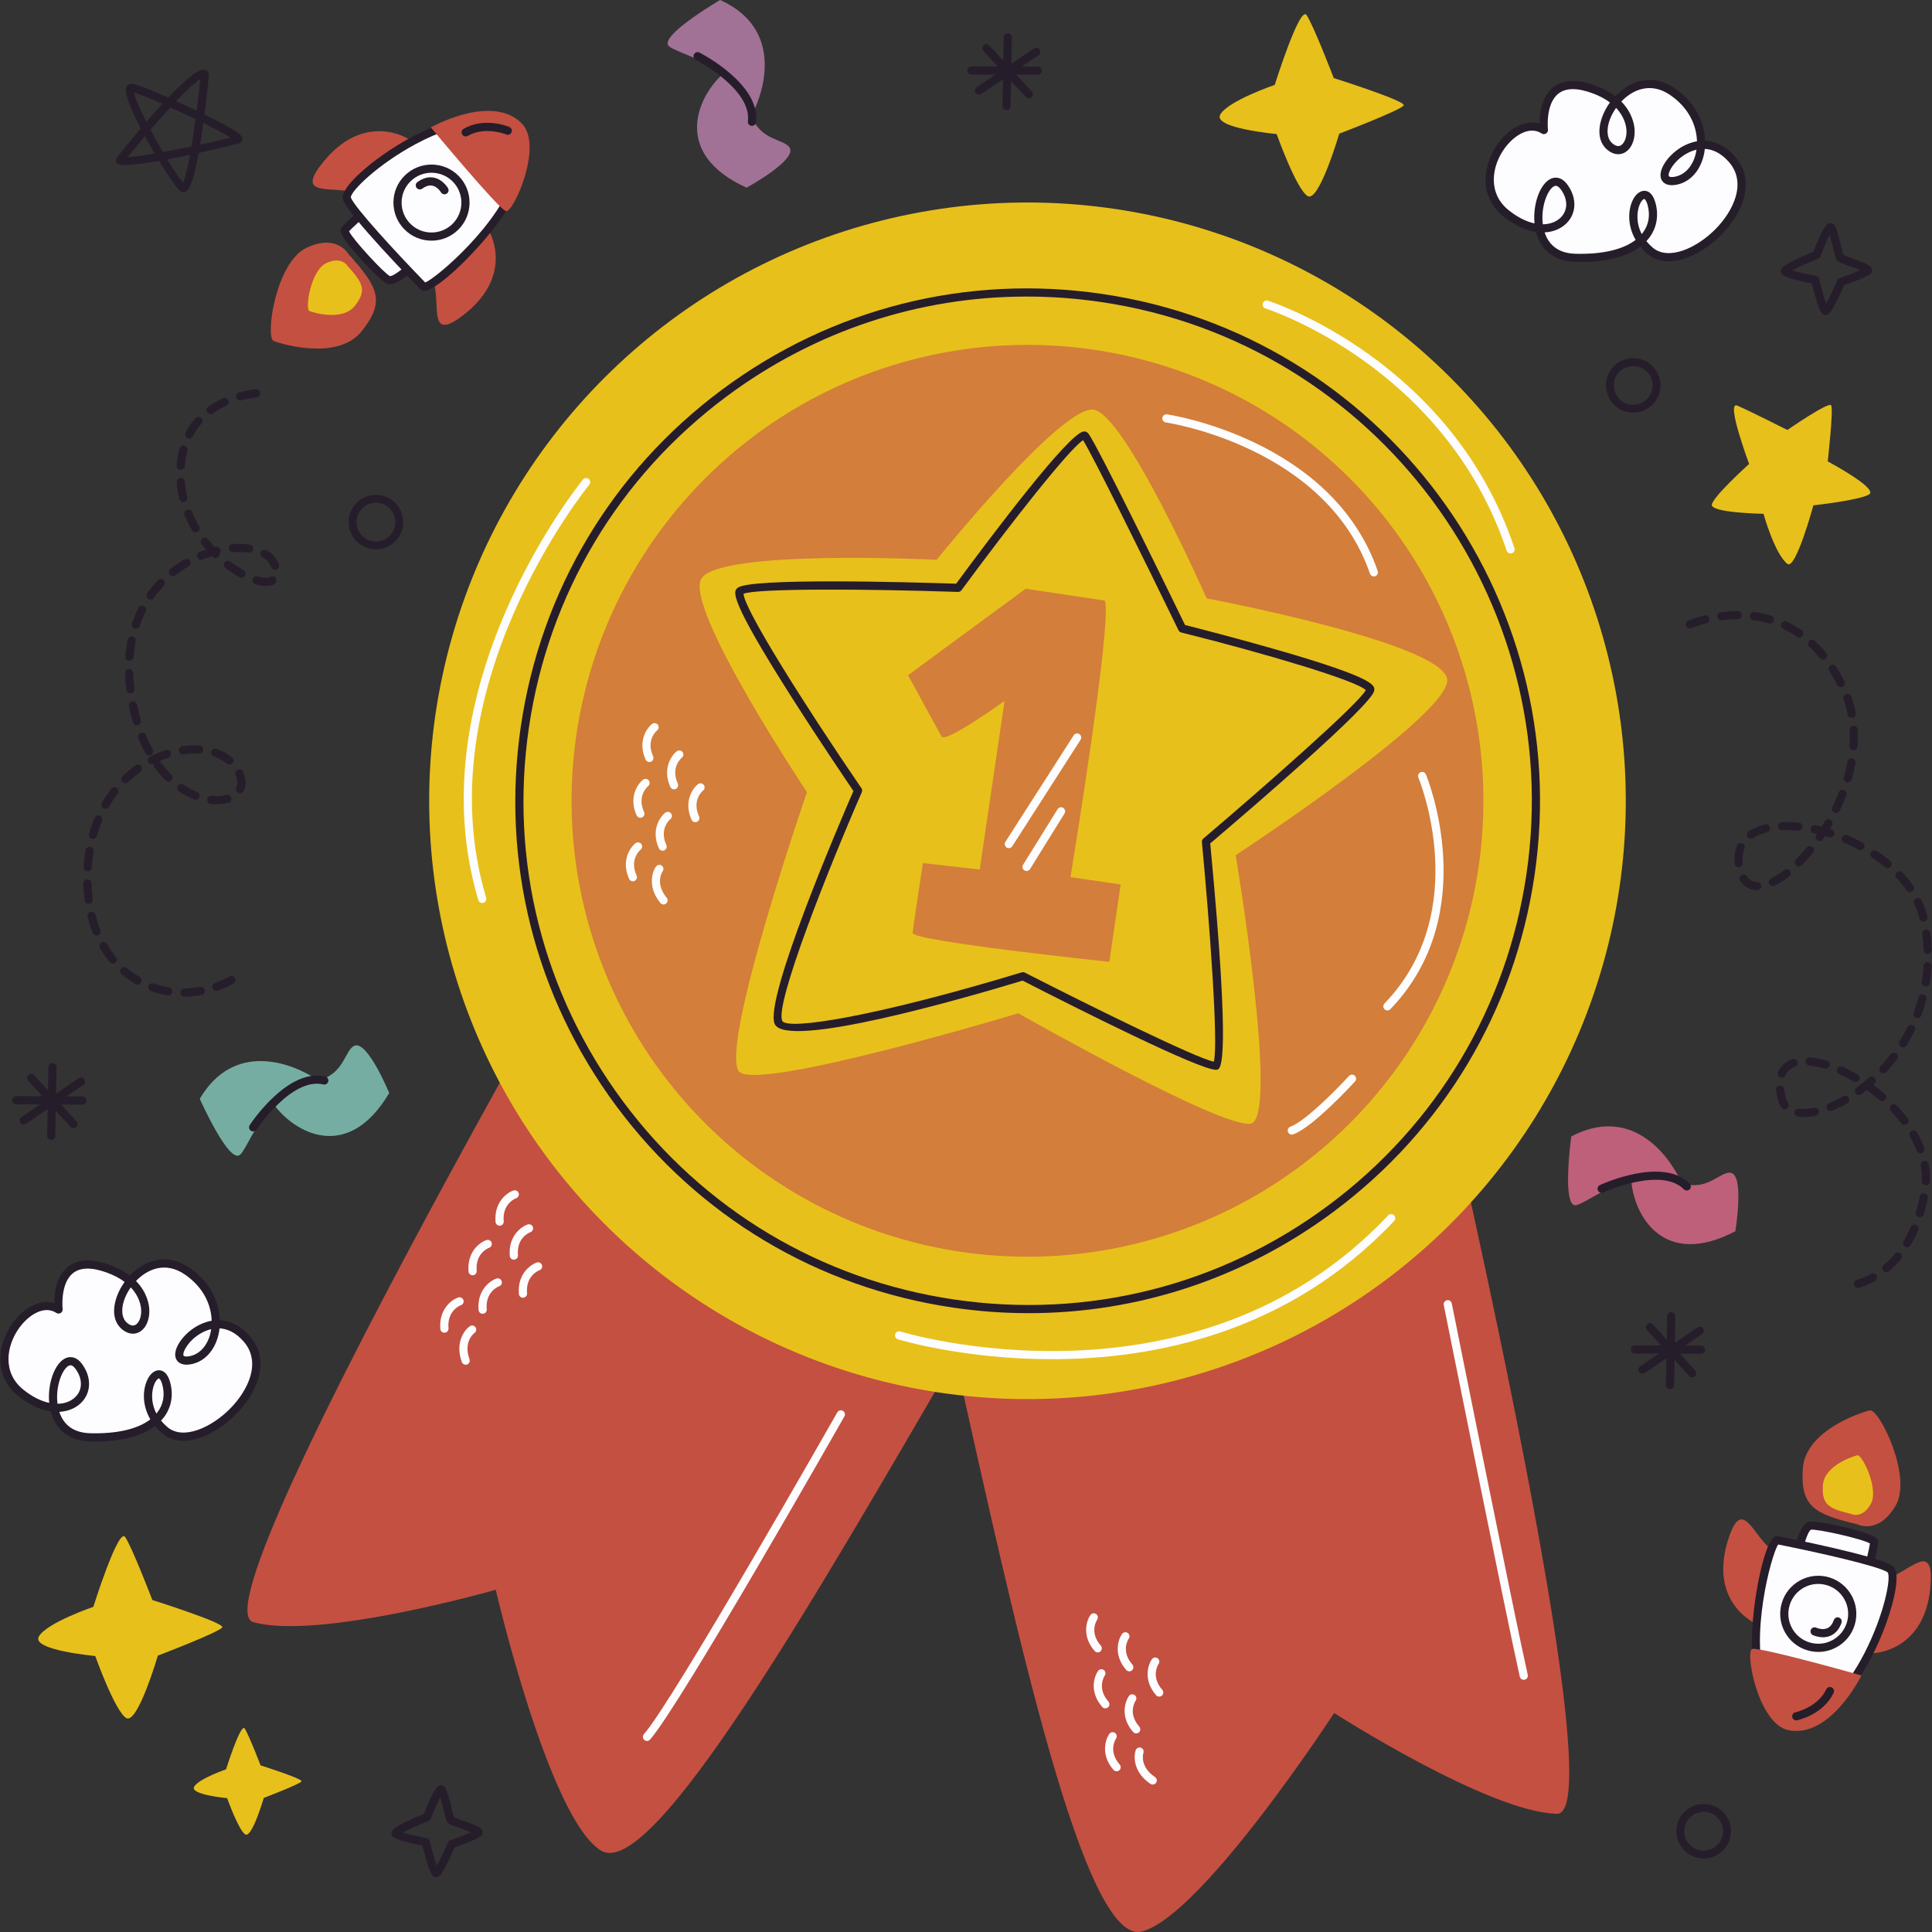 <?xml version="1.0" encoding="iso-8859-1"?>
<!-- Generator: Adobe Illustrator 27.7.0, SVG Export Plug-In . SVG Version: 6.00 Build 0)  -->
<svg xmlns="http://www.w3.org/2000/svg" xmlns:xlink="http://www.w3.org/1999/xlink" version="1.1" id="Layer_1" x="0px" y="0px" viewBox="0 0 512 512" style="enable-background:new 0 0 512 512;" xml:space="preserve">
<rect x="0" y="0" width="512" height="512" fill="#333333" stroke="none"/>
<g>
	<g>
		<g>
			<path style="fill:#FDFDFF;" d="M109.49,70.157c0,0-4.816,4.735-6.579,4.012c-1.763-0.723-12.279-12.134-11.562-13.189     c0.717-1.055,6.954-6.486,6.954-6.486L109.49,70.157z"/>
			<path style="fill:#261D2A;" d="M103.294,75.318c-0.282,0-0.548-0.047-0.793-0.146c-1.935-0.793-11.434-11.028-12.187-13.53     c-0.184-0.611-0.026-1.028,0.138-1.271c0.757-1.114,6.08-5.771,7.139-6.693c0.231-0.201,0.536-0.3,0.837-0.258     c0.302,0.034,0.576,0.197,0.754,0.444l11.188,15.661c0.31,0.434,0.258,1.028-0.122,1.402     C108.491,72.656,105.435,75.318,103.294,75.318z M92.494,61.292c1.126,2.343,9.407,11.22,10.833,11.878     c0.575,0.125,2.751-1.334,4.734-3.151l-9.945-13.921C95.718,58.207,93.309,60.412,92.494,61.292z"/>
		</g>
		<path style="fill:#C45041;" d="M129.382,60.775c0,0,7.68,12.094-7.096,23.112c-10.077,7.514-4.369-6.229-8.397-11.039    C109.862,68.038,129.382,60.775,129.382,60.775z"/>
		<path style="fill:#C45041;" d="M108.362,36.895c0,0-11.961-7.885-23.23,6.701c-7.685,9.947,6.153,4.475,10.894,8.584    S108.362,36.895,108.362,36.895z"/>
		<g>
			<path style="fill:#FDFDFF;" d="M112.282,75.995c0,0-18.775-19.241-20.333-23.323c-1.557-4.082,29.247-27.699,41.375-18.574     C149.828,46.516,114.75,77.077,112.282,75.995z"/>
			<path style="fill:#261D2A;" d="M112.346,77.08c-0.188,0-0.355-0.03-0.499-0.093c-0.128-0.057-0.243-0.135-0.34-0.235     c-1.938-1.988-18.978-19.523-20.569-23.693c-1.106-2.901,5.824-8.518,8.854-10.8c8.577-6.45,25.426-15.619,34.184-9.028     c6.128,4.61,6.437,12.06,0.891,21.54C129.92,63.231,116.352,77.08,112.346,77.08z M112.399,74.942L112.399,74.942L112.399,74.942     z M126.278,33.125c-4.364,0-9.926,1.721-16.17,5.086c-10.07,5.428-17.236,12.51-17.133,14.13     c1.052,2.741,12.222,14.822,19.71,22.517c3.236-1.301,20.363-16.135,23.476-28.512c1.247-4.957,0.106-8.679-3.488-11.383     C131.038,33.731,128.869,33.125,126.278,33.125z"/>
		</g>
		<path style="fill:#C45041;" d="M114.177,33.751c0,0,17.953,21.659,19.894,22.206c1.941,0.547,10.015-17.335,4.217-23.233    C130.748,25.054,115.777,32.88,114.177,33.751z"/>
		<g>
			<path style="fill:#FDFDFF;" d="M108.041,47.273c-3.547,3.487-3.595,9.189-0.109,12.735c3.487,3.547,9.189,3.596,12.735,0.109     c3.547-3.487,3.595-9.189,0.109-12.735C117.289,43.835,111.588,43.787,108.041,47.273z"/>
			<path style="fill:#261D2A;" d="M114.356,63.779c-2.613,0-5.224-1.004-7.196-3.011c-1.889-1.922-2.917-4.464-2.894-7.158     c0.022-2.694,1.093-5.219,3.016-7.107c3.969-3.899,10.368-3.842,14.266,0.121c3.898,3.969,3.843,10.368-0.122,14.268     C119.466,62.817,116.911,63.779,114.356,63.779z M114.354,45.777c-2.007,0-4.014,0.755-5.554,2.269l0,0     c-1.51,1.485-2.35,3.466-2.368,5.583c-0.019,2.115,0.789,4.111,2.272,5.621c3.062,3.115,8.09,3.159,11.204,0.097     c3.115-3.062,3.157-8.089,0.096-11.206C118.456,46.565,116.406,45.777,114.354,45.777z M108.041,47.274h0.021H108.041z"/>
		</g>
		<path style="fill:#C45041;" d="M92.355,67.357c0,0-2.96-5.509-11.13-1.687s-10.994,23.787-8.702,24.691    c2.292,0.904,17.113,5.276,23.372-2.631C102.154,79.824,100.241,76.092,92.355,67.357z"/>
		<path style="fill:#E8C01B;" d="M92.196,70.597c0,0-1.523-2.834-5.725-0.868c-4.202,1.966-5.655,12.236-4.476,12.701    c1.179,0.465,8.803,2.714,12.023-1.353C97.237,77.009,96.252,75.09,92.196,70.597z"/>
		<g>
			<path style="fill:#FDFDFF;" d="M117.795,50.416c0,0-2.44-4.266-6.534-1.294"/>
			<path style="fill:#261D2A;" d="M117.796,51.499c-0.374,0-0.738-0.195-0.939-0.541c-0.023-0.04-0.882-1.463-2.266-1.753     c-0.823-0.175-1.73,0.095-2.694,0.793c-0.483,0.353-1.16,0.243-1.512-0.239c-0.351-0.484-0.243-1.161,0.241-1.512     c1.488-1.081,2.981-1.472,4.432-1.157c2.346,0.505,3.624,2.696,3.676,2.789c0.297,0.518,0.116,1.18-0.403,1.476     C118.163,51.452,117.978,51.499,117.796,51.499z"/>
		</g>
		<path style="fill:#261D2A;" d="M123.411,36.157c-0.375,0-0.739-0.195-0.94-0.544c-0.298-0.518-0.119-1.18,0.4-1.478    c5.554-3.197,11.841-0.607,12.108-0.495c0.55,0.233,0.808,0.865,0.576,1.417c-0.23,0.55-0.862,0.812-1.416,0.579    c-0.055-0.023-5.577-2.28-10.19,0.376C123.779,36.111,123.594,36.157,123.411,36.157z"/>
	</g>
	<g>
		<g>
			<path style="fill:#FDFDFF;" d="M476.532,411.365c0,0,1.283-6.631,3.144-7.036c1.862-0.404,16.994,3.033,17.002,4.308     c0.008,1.275-2.051,9.285-2.051,9.285L476.532,411.365z"/>
			<path style="fill:#261D2A;" d="M494.628,419.006c-0.125,0-0.25-0.021-0.369-0.066l-18.096-6.557     c-0.501-0.18-0.795-0.7-0.694-1.222c0.53-2.738,1.75-7.406,3.978-7.888c2.031-0.459,15.664,2.597,17.708,4.234     c0.498,0.398,0.604,0.831,0.606,1.125c0.008,1.347-1.735,8.201-2.084,9.56c-0.076,0.296-0.274,0.546-0.543,0.689     C494.976,418.964,494.802,419.006,494.628,419.006z M477.786,410.668l16.087,5.83c0.779-3.098,1.513-6.281,1.684-7.467     c-2.255-1.292-14.107-3.91-15.656-3.641C479.342,405.646,478.388,408.048,477.786,410.668z"/>
		</g>
		<path style="fill:#C45041;" d="M465.466,430.372c0,0-13.184-5.608-7.259-23.062c4.04-11.903,7.13,2.653,13.176,4.332    C477.427,413.322,465.466,430.372,465.466,430.372z"/>
		<path style="fill:#C45041;" d="M496.321,438.124c0,0,14.324-0.287,15.336-18.691c0.69-12.551-7.606-0.197-13.841-0.894    C491.581,417.843,496.321,438.124,496.321,438.124z"/>
		<g>
			<path style="fill:#FDFDFF;" d="M470.922,408.14c0,0,26.375,5.203,29.973,7.683c3.597,2.479-8.386,39.399-23.549,38.759     C456.709,453.711,468.275,408.647,470.922,408.14z"/>
			<path style="fill:#261D2A;" d="M477.735,455.672c-0.145,0-0.29-0.004-0.436-0.008c-7.662-0.324-12.139-6.283-12.948-17.237     c-0.755-10.231,2.923-30.692,6.366-31.352c0.136-0.025,0.277-0.027,0.413,0.002c2.723,0.537,26.702,5.32,30.377,7.856     c2.555,1.759,0.033,10.309-1.169,13.904C496.979,438.884,488.478,455.672,477.735,455.672z M471.236,409.304     c-1.93,2.908-7.625,24.839-3.172,36.797c1.783,4.79,4.834,7.209,9.327,7.397c5.51,0.33,11.582-5.399,16.737-15.452     c5.223-10.186,7.114-20.089,6.109-21.369C497.816,415.016,481.765,411.398,471.236,409.304z"/>
		</g>
		<path style="fill:#C45041;" d="M493.313,444.011c0,0-27.069-7.661-28.978-7.012c-1.909,0.65,1.579,19.958,9.699,21.528    C484.594,460.571,492.489,445.636,493.313,444.011z"/>
		<g>
			<path style="fill:#FDFDFF;" d="M490.7,429.393c0.944-4.883-2.248-9.607-7.131-10.552c-4.883-0.945-9.607,2.248-10.552,7.131     c-0.945,4.883,2.248,9.607,7.131,10.552C485.031,437.469,489.756,434.276,490.7,429.393z"/>
			<path style="fill:#261D2A;" d="M481.881,437.774c-0.644,0-1.292-0.061-1.938-0.186c-2.645-0.512-4.934-2.022-6.442-4.255     c-1.509-2.233-2.058-4.921-1.546-7.566c0.511-2.646,2.023-4.934,4.255-6.443c2.233-1.506,4.914-2.058,7.566-1.546     c5.461,1.057,9.044,6.361,7.987,11.821l0,0c-0.511,2.646-2.023,4.934-4.255,6.443     C485.82,437.182,483.873,437.774,481.881,437.774z M481.842,419.757c-1.565,0-3.094,0.465-4.42,1.362     c-1.753,1.184-2.94,2.982-3.342,5.058c-0.402,2.079,0.03,4.189,1.215,5.942c1.185,1.753,2.982,2.941,5.059,3.341     c2.081,0.408,4.188-0.025,5.941-1.214c1.753-1.184,2.94-2.982,3.342-5.058l0,0c0.402-2.079-0.03-4.187-1.214-5.942     c-1.185-1.753-2.983-2.939-5.06-3.341C482.857,419.806,482.347,419.757,481.842,419.757z"/>
		</g>
		<path style="fill:#C45041;" d="M492.233,403.956c0,0,5.562,2.859,10.124-4.921c4.562-7.78-4.431-25.827-6.832-25.272    c-2.4,0.555-17.088,5.357-17.761,15.419C477.093,399.244,480.785,401.232,492.233,403.956z"/>
		<path style="fill:#E8C01B;" d="M490.527,401.197c0,0,2.861,1.471,5.208-2.531c2.347-4.002-2.279-13.285-3.514-13    c-1.235,0.285-8.79,2.756-9.136,7.932C482.739,398.773,484.638,399.796,490.527,401.197z"/>
		<g>
			<path style="fill:#FDFDFF;" d="M480.884,432.336c0,0,4.429,2.131,6.116-2.639"/>
			<path style="fill:#261D2A;" d="M483.097,433.889c-1.455,0-2.615-0.546-2.682-0.579c-0.539-0.258-0.766-0.905-0.507-1.444     c0.26-0.535,0.905-0.763,1.44-0.508l0,0c0.017,0.004,1.551,0.708,2.862,0.159c0.777-0.326,1.371-1.059,1.769-2.182     c0.199-0.562,0.815-0.861,1.381-0.66c0.564,0.201,0.86,0.818,0.66,1.383c-0.612,1.732-1.62,2.899-2.995,3.466     C484.369,433.794,483.707,433.889,483.097,433.889z"/>
		</g>
		<path style="fill:#261D2A;" d="M476.021,455.918c-0.502,0-0.952-0.351-1.057-0.863c-0.123-0.584,0.253-1.157,0.837-1.279    c0.058-0.013,5.884-1.288,8.18-6.086c0.258-0.539,0.901-0.768,1.444-0.51c0.539,0.258,0.768,0.905,0.51,1.444    c-2.766,5.781-9.412,7.213-9.694,7.27C476.167,455.911,476.094,455.918,476.021,455.918z"/>
	</g>
	<path style="fill:#E8C01B;" d="M463.534,122.945c0,0-6.273-16.802-3.137-15.458c3.137,1.344,13.276,6.464,13.276,6.464   s10.92-7.56,11.592-6.541c0.672,1.02-0.896,14.863-0.896,14.863s13.442,7.169,10.978,8.737c-2.464,1.568-14.786,2.912-14.786,2.912   s-4.676,17.25-6.887,15.513c-3.373-2.649-6.331-13.273-6.331-13.273s-14.134-0.224-13.686-2.464   C454.105,131.458,463.534,122.945,463.534,122.945z"/>
	<path style="fill:#261D2A;" d="M274.983,17.651h-0.006l-4.189-0.015l4.438-3.009c0.495-0.336,0.624-1.009,0.288-1.504   c-0.338-0.497-1.016-0.62-1.504-0.288l-5.986,4.059l0.133-6.994c0.012-0.599-0.464-1.091-1.062-1.103l-0.006,0   c-0.594-0.008-1.085,0.466-1.097,1.062l-0.117,6.172l-3.661-3.971c-0.407-0.437-1.09-0.469-1.53-0.062   c-0.439,0.405-0.467,1.092-0.062,1.53l3.767,4.086l-6.937-0.024c-0.598-0.001-1.085,0.481-1.086,1.079   c-0.001,0.594,0.475,1.078,1.069,1.086l0.011,0l6.328,0.022l-4.944,3.352c-0.495,0.336-0.624,1.009-0.288,1.504   c0.207,0.305,0.542,0.47,0.882,0.475c0.216,0.003,0.432-0.058,0.622-0.186l5.737-3.889l-0.134,7.046   c-0.012,0.598,0.464,1.091,1.062,1.103l0.006,0c0.594,0.008,1.085-0.466,1.097-1.062l0.126-6.655l3.902,4.233   c0.211,0.227,0.495,0.345,0.782,0.349c0.267,0.003,0.536-0.09,0.748-0.286c0.439-0.405,0.467-1.091,0.062-1.53l-4.086-4.432   l5.624,0.02c0.599,0.001,1.085-0.481,1.086-1.079C276.058,18.143,275.582,17.659,274.983,17.651z"/>
	<path style="fill:#261D2A;" d="M450.813,356.6h-0.006l-4.189-0.015l4.438-3.008c0.495-0.336,0.624-1.009,0.288-1.504   c-0.338-0.497-1.016-0.62-1.504-0.288l-5.986,4.059l0.133-6.994c0.012-0.598-0.464-1.091-1.062-1.103l-0.006,0   c-0.594-0.008-1.085,0.466-1.097,1.062l-0.117,6.172l-3.661-3.971c-0.407-0.437-1.09-0.469-1.53-0.062   c-0.439,0.405-0.467,1.092-0.062,1.53l3.767,4.086l-6.937-0.024c-0.599-0.001-1.085,0.481-1.086,1.079   c-0.001,0.594,0.474,1.078,1.069,1.086l0.01,0l6.328,0.022l-4.944,3.352c-0.495,0.336-0.624,1.009-0.288,1.504   c0.207,0.305,0.542,0.47,0.882,0.475c0.216,0.003,0.432-0.058,0.622-0.186l5.737-3.889l-0.134,7.046   c-0.012,0.599,0.464,1.091,1.062,1.103l0.006,0c0.594,0.008,1.085-0.466,1.096-1.062l0.126-6.655l3.902,4.233   c0.211,0.227,0.495,0.345,0.782,0.349c0.266,0.004,0.536-0.09,0.748-0.286c0.439-0.405,0.467-1.091,0.062-1.53l-4.086-4.433   l5.624,0.02c0.599,0.001,1.085-0.481,1.086-1.079C451.887,357.092,451.411,356.608,450.813,356.6z"/>
	<path style="fill:#261D2A;" d="M21.824,290.558h-0.006l-4.189-0.015l4.438-3.009c0.495-0.336,0.624-1.009,0.288-1.504   c-0.338-0.497-1.016-0.62-1.504-0.288l-5.986,4.059l0.133-6.994c0.012-0.599-0.464-1.091-1.062-1.103l-0.006,0   c-0.594-0.008-1.085,0.466-1.097,1.062l-0.117,6.172l-3.661-3.971c-0.407-0.437-1.09-0.469-1.53-0.062   c-0.439,0.405-0.467,1.092-0.062,1.53l3.767,4.086l-6.937-0.024c-0.599-0.001-1.085,0.481-1.086,1.079   c-0.002,0.594,0.474,1.078,1.069,1.086l0.011,0l6.328,0.022l-4.944,3.352c-0.495,0.336-0.624,1.009-0.288,1.504   c0.207,0.305,0.542,0.47,0.882,0.475c0.216,0.003,0.432-0.058,0.622-0.187l5.737-3.889l-0.134,7.046   c-0.012,0.598,0.464,1.091,1.062,1.103l0.006,0c0.594,0.008,1.084-0.466,1.096-1.062l0.126-6.655l3.902,4.233   c0.211,0.227,0.495,0.345,0.782,0.349c0.266,0.004,0.536-0.09,0.748-0.286c0.439-0.405,0.467-1.091,0.062-1.53l-4.086-4.432   l5.624,0.02c0.599,0.001,1.085-0.481,1.086-1.079C22.898,291.051,22.422,290.566,21.824,290.558z"/>
	<path style="fill:#261D2A;" d="M483.813,83.501c-0.799,0-1.559,0-3.669-8.402c-7.118-1.371-7.742-2.208-7.951-2.489   c-0.203-0.27-0.29-0.765-0.197-1.089c0.129-0.456,0.427-1.513,8.562-4.793c2.922-7.617,3.912-7.617,4.572-7.617   c0.34,0,0.812,0.245,1.017,0.519c0.522,0.703,0.996,2.526,1.713,5.444c0.226,0.915,0.497,2.017,0.653,2.504   c0.427,0.19,1.37,0.528,2.153,0.809c4.183,1.499,5.261,2.01,5.456,3.008c0.074,0.374-0.116,0.92-0.4,1.175   c-0.85,0.763-4.893,2.264-7.014,3.019c-3.445,7.838-4.181,7.876-4.832,7.911C483.857,83.501,483.832,83.501,483.813,83.501z    M474.946,71.679c1.423,0.41,4.018,0.999,6.281,1.421c0.417,0.078,0.751,0.393,0.852,0.806c0.579,2.345,1.336,5.017,1.88,6.541   c0.789-1.419,1.984-3.932,2.954-6.154c0.121-0.276,0.349-0.49,0.632-0.589c1.935-0.68,4.117-1.516,5.479-2.111   c-0.954-0.401-2.25-0.866-3.09-1.167c-2.39-0.856-2.84-1.041-3.147-1.455c-0.268-0.36-0.436-0.961-1.03-3.378   c-0.224-0.908-0.567-2.301-0.871-3.343c-0.708,1.353-1.7,3.655-2.472,5.693c-0.108,0.283-0.33,0.51-0.611,0.622   C479.292,69.565,476.441,70.843,474.946,71.679z"/>
	<path style="fill:#261D2A;" d="M115.599,497.489c-0.799,0-1.559,0-3.669-8.402c-7.118-1.371-7.742-2.208-7.951-2.489   c-0.203-0.27-0.29-0.765-0.197-1.089c0.129-0.456,0.427-1.513,8.562-4.793c2.922-7.617,3.912-7.617,4.572-7.617   c0.34,0,0.812,0.245,1.017,0.519c0.522,0.703,0.996,2.526,1.713,5.444c0.226,0.915,0.497,2.017,0.653,2.504   c0.427,0.19,1.37,0.528,2.153,0.809c4.183,1.499,5.261,2.01,5.456,3.008c0.074,0.374-0.116,0.92-0.4,1.175   c-0.85,0.763-4.893,2.264-7.014,3.019c-3.445,7.838-4.181,7.876-4.832,7.911C115.643,497.489,115.618,497.489,115.599,497.489z    M106.732,485.667c1.423,0.41,4.018,0.999,6.28,1.421c0.417,0.078,0.751,0.393,0.852,0.806c0.579,2.345,1.336,5.017,1.88,6.541   c0.789-1.419,1.983-3.932,2.954-6.154c0.121-0.276,0.349-0.49,0.632-0.589c1.935-0.68,4.117-1.516,5.479-2.112   c-0.954-0.401-2.25-0.866-3.09-1.167c-2.39-0.857-2.84-1.042-3.147-1.455c-0.269-0.359-0.436-0.961-1.03-3.378   c-0.224-0.908-0.567-2.301-0.871-3.343c-0.708,1.353-1.7,3.655-2.472,5.693c-0.108,0.283-0.33,0.51-0.611,0.622   C111.078,483.554,108.227,484.832,106.732,485.667z"/>
	<g>
		<path style="fill:#FDFDFF;" d="M15.525,347.032c0,0-1.837-16.243,13.133-10.809c14.969,5.434,9.865,20.222,4.2,15.07    c-5.665-5.152,5.33-22.253,16.735-14.436s8.627,22.675,0.448,23.673c-8.179,0.998,5.179-17.276,15.308-5.763    c10.129,11.513-12.61,31.994-21.688,24.248c-9.079-7.746-1.724-19.976,0.376-12.441c2.1,7.535-3.941,14.823-20.224,14.331    c-16.283-0.493-8.514-26.407-2.924-18.767s-3.979,16.067-15.346,7.007C-5.824,360.083,7.534,341.809,15.525,347.032z"/>
		<path style="fill:#261D2A;" d="M25.311,382.01c-0.503,0-1.013-0.008-1.53-0.023c-5.358-0.163-9.087-3.043-10.35-7.947    c-2.599-0.379-5.523-1.626-8.562-4.05c-6.764-5.39-5.534-13.807-1.53-19.347c3.177-4.394,7.471-6.388,11.03-5.333    c0.014-2.561,0.514-7.15,3.664-9.632c2.57-2.032,6.269-2.189,10.995-0.474c2.235,0.81,3.999,1.795,5.389,2.85    c3.627-3.817,9.571-6.359,15.789-2.091c5.777,3.959,7.899,9.347,8.051,13.902c2.432,0.099,5.219,1.131,7.906,4.185    c5.86,6.661,1.721,15.336-3.602,20.741c-5.789,5.877-14.379,9.499-19.602,5.046c-0.715-0.609-1.341-1.25-1.884-1.914    C37.54,380.589,32.1,382.01,25.311,382.01z M15.718,374.156c0.891,2.743,3.053,5.513,8.129,5.665    c7.074,0.197,12.625-1.078,15.992-3.673c-2.032-3.485-2.095-7.277-0.988-10.047c0.773-1.931,2.056-3.037,3.386-2.969    c0.91,0.049,2.143,0.637,2.843,3.151c0.957,3.43,0.336,6.784-1.747,9.444c-0.203,0.258-0.419,0.51-0.647,0.753    c0.472,0.581,1.027,1.155,1.678,1.711c4.168,3.551,11.69,0.118,16.653-4.921c4.671-4.741,8.395-12.246,3.519-17.791    c-2.173-2.47-4.39-3.35-6.358-3.445c-0.069,0.641-0.177,1.254-0.318,1.831c-1.056,4.322-4.002,7.289-7.688,7.737    c-2.62,0.317-3.397-1.089-3.606-1.713c-0.777-2.335,1.838-6.276,5.594-8.435c0.87-0.499,2.253-1.15,3.935-1.444    c-0.11-3.98-1.974-8.74-7.115-12.263c-5.058-3.462-9.832-1.52-12.937,1.732c3.01,3.056,3.471,6.314,3.528,7.575    c0.128,2.806-0.99,5.183-2.847,6.056c-1.457,0.683-3.133,0.313-4.595-1.017c-3.208-2.918-1.958-8.408,0.901-12.369    c-1.215-0.911-2.765-1.768-4.741-2.487c-3.967-1.438-6.966-1.396-8.912,0.135c-3.486,2.743-2.783,9.47-2.775,9.537    c0.045,0.417-0.152,0.823-0.51,1.043c-0.357,0.222-0.808,0.211-1.159-0.015c-3.25-2.13-7.38,0.571-9.839,3.973    c-3.422,4.733-4.53,11.88,1.124,16.387c2.441,1.945,4.761,3.035,6.822,3.477c-0.483-5.088,1.462-10.586,4.382-11.857    c0.724-0.322,2.603-0.797,4.341,1.58c2.575,3.519,2.439,7.672-0.336,10.334C20.04,373.163,18.069,374.036,15.718,374.156z     M42.113,365.294c-0.209,0-0.798,0.478-1.252,1.611c-0.657,1.643-0.995,4.65,0.592,7.704c0.059-0.072,0.117-0.144,0.175-0.218    c1.672-2.134,2.144-4.737,1.367-7.528c-0.354-1.269-0.787-1.563-0.875-1.569C42.117,365.294,42.115,365.294,42.113,365.294z     M18.674,361.811c-0.175,0-0.307,0.055-0.388,0.091c-1.73,0.755-3.643,5.452-3.042,10.108c1.962-0.017,3.578-0.679,4.683-1.74    c1.989-1.907,2.023-4.849,0.089-7.494C19.439,361.989,18.985,361.811,18.674,361.811z M55.971,352.24    c-1.076,0.25-2.01,0.679-2.731,1.093c-3.243,1.863-4.934,4.925-4.617,5.874c0.124,0.37,1.096,0.271,1.288,0.247    c2.769-0.338,5.01-2.677,5.847-6.103C55.844,352.997,55.916,352.625,55.971,352.24z M34.659,341.168    c-2.52,3.568-3.015,7.556-1.072,9.324c0.561,0.51,1.401,1.04,2.217,0.66c0.843-0.398,1.704-1.816,1.606-3.997    C37.365,346.156,36.999,343.635,34.659,341.168z"/>
	</g>
	<g>
		<path style="fill:#FDFDFF;" d="M409.149,34.46c0,0-1.837-16.243,13.133-10.809c14.969,5.434,9.865,20.222,4.201,15.07    s5.33-22.253,16.735-14.436c11.405,7.816,8.627,22.675,0.448,23.673s5.179-17.276,15.308-5.763    c10.129,11.514-12.61,31.994-21.688,24.248c-9.079-7.746-1.724-19.976,0.377-12.441c2.1,7.535-3.941,14.823-20.224,14.331    c-16.283-0.493-8.514-26.407-2.924-18.767c5.589,7.64-3.979,16.067-15.346,7.007C387.799,47.511,401.158,29.237,409.149,34.46z"/>
		<path style="fill:#261D2A;" d="M418.935,69.438c-0.503,0-1.012-0.008-1.53-0.023c-5.357-0.163-9.086-3.043-10.349-7.945    c-2.6-0.381-5.523-1.628-8.563-4.052c-6.763-5.39-5.534-13.807-1.53-19.345c3.178-4.396,7.475-6.386,11.03-5.333    c0.014-2.561,0.514-7.152,3.664-9.634c2.573-2.03,6.273-2.191,10.995-0.472c2.235,0.81,3.998,1.795,5.388,2.851    c3.629-3.821,9.572-6.361,15.79-2.094c5.777,3.959,7.899,9.349,8.051,13.902c2.432,0.099,5.219,1.133,7.906,4.187    c5.86,6.659,1.721,15.336-3.603,20.741c-5.791,5.877-14.382,9.497-19.601,5.044c-0.715-0.609-1.341-1.25-1.883-1.914    C431.165,68.017,425.724,69.438,418.935,69.438z M409.341,61.584c0.891,2.743,3.055,5.513,8.129,5.665    c7.07,0.197,12.624-1.078,15.992-3.673c-2.032-3.485-2.096-7.277-0.988-10.047c0.773-1.929,2.049-2.99,3.386-2.969    c0.91,0.049,2.143,0.636,2.843,3.151c0.957,3.432,0.336,6.786-1.748,9.444c-0.202,0.26-0.418,0.51-0.645,0.753    c0.471,0.582,1.027,1.155,1.677,1.711c4.165,3.55,11.69,0.12,16.652-4.919c4.672-4.743,8.397-12.248,3.52-17.791    c-2.173-2.47-4.39-3.35-6.358-3.445c-0.069,0.641-0.177,1.252-0.318,1.829c-1.056,4.325-4.002,7.289-7.688,7.738    c-2.635,0.317-3.398-1.091-3.605-1.711c-0.777-2.337,1.837-6.278,5.594-8.435c0.87-0.501,2.253-1.153,3.935-1.444    c-0.109-3.98-1.974-8.74-7.115-12.265c-5.058-3.464-9.832-1.525-12.938,1.734c3.01,3.056,3.471,6.314,3.528,7.575    c0.128,2.806-0.99,5.183-2.847,6.054c-1.461,0.679-3.133,0.311-4.595-1.017c-3.207-2.918-1.958-8.406,0.9-12.367    c-1.215-0.911-2.764-1.768-4.74-2.487c-3.972-1.438-6.971-1.393-8.917,0.138c-3.494,2.755-2.78,9.467-2.771,9.533    c0.046,0.419-0.151,0.825-0.509,1.045c-0.357,0.22-0.809,0.212-1.16-0.015c-3.249-2.132-7.378,0.569-9.84,3.974    c-3.421,4.733-4.527,11.878,1.125,16.384c2.441,1.945,4.761,3.037,6.822,3.479c-0.483-5.088,1.462-10.586,4.38-11.859    c0.729-0.315,2.607-0.795,4.342,1.582c2.575,3.519,2.439,7.672-0.336,10.334C413.664,60.592,411.693,61.465,409.341,61.584z     M435.737,52.721c-0.209,0-0.798,0.478-1.252,1.611c-0.657,1.645-0.995,4.652,0.592,7.704c0.059-0.072,0.117-0.144,0.174-0.216    c1.672-2.134,2.144-4.737,1.367-7.53c-0.354-1.269-0.787-1.563-0.875-1.569C435.741,52.721,435.739,52.721,435.737,52.721z     M412.298,49.238c-0.177,0-0.307,0.057-0.388,0.093c-1.73,0.753-3.644,5.452-3.042,10.108c1.962-0.019,3.578-0.681,4.683-1.74    c1.989-1.908,2.023-4.849,0.089-7.494C413.062,49.416,412.608,49.238,412.298,49.238z M449.594,39.669    c-1.076,0.25-2.01,0.679-2.731,1.093c-3.243,1.861-4.935,4.923-4.617,5.873c0.123,0.372,1.095,0.271,1.288,0.247    c2.769-0.338,5.01-2.677,5.847-6.103C449.467,40.424,449.539,40.054,449.594,39.669z M428.281,28.597    c-2.519,3.565-3.014,7.554-1.071,9.321c0.562,0.514,1.408,1.04,2.217,0.66c0.843-0.396,1.704-1.814,1.606-3.995    C430.988,33.586,430.622,31.065,428.281,28.597z"/>
	</g>
	<path style="fill:#E8C01B;" d="M337.822,22.494c0,0,6.615-21.085,8.419-18.51c1.804,2.575,7.216,16.706,7.216,16.706   s19.036,6.014,18.538,7.216c-0.498,1.203-17.082,7.517-17.082,7.517s-5.365,18.341-8.372,16.537   c-3.007-1.804-8.216-16.436-8.216-16.436s-17.04-1.542-14.936-5.181C325.494,26.704,337.822,22.494,337.822,22.494z"/>
	<path style="fill:#E8C01B;" d="M24.738,425.829c0,0,6.615-21.085,8.419-18.51c1.804,2.575,7.216,16.706,7.216,16.706   s19.036,6.013,18.538,7.216s-17.082,7.517-17.082,7.517s-5.365,18.341-8.372,16.537c-3.007-1.804-8.216-16.436-8.216-16.436   s-17.04-1.542-14.936-5.181C12.41,430.038,24.738,425.829,24.738,425.829z"/>
	<path style="fill:#E8C01B;" d="M59.904,468.9c0,0,3.871-12.341,4.927-10.834c1.056,1.507,4.223,9.778,4.223,9.778   s11.141,3.52,10.85,4.223c-0.291,0.704-9.998,4.399-9.998,4.399s-3.14,10.734-4.9,9.679c-1.76-1.056-4.809-9.62-4.809-9.62   s-9.973-0.902-8.741-3.033S59.904,468.9,59.904,468.9z"/>
	<path style="fill:#261D2A;" d="M48.637,50.911c-0.255,0-0.508-0.07-0.741-0.207c-0.814-0.478-3.165-3.834-5.747-8.068   c-5.654,0.996-10.398,1.51-11.12,0.624c-0.317-0.387-0.431-1.036,0.028-1.616c1.006-1.264,3.371-4.212,6.238-7.598   c-2.536-4.9-4.381-9.343-3.888-10.812c0.238-0.711,0.867-1.097,1.617-1.024c1.396,0.163,5.527,1.854,9.561,3.644   c3.799-4.005,7.342-7.201,9.09-7.346c0.669-0.072,1.095,0.197,1.342,0.419c0.258,0.23,0.39,0.571,0.355,0.916   c-0.312,3.077-0.714,6.758-1.192,10.489c9.798,4.807,9.972,5.765,10.069,6.306c0.085,0.469-0.222,1.076-0.647,1.294   c-0.104,0.053-4.991,1.284-10.954,2.597c-0.98,5.411-2.117,9.596-3.344,10.22C49.09,50.856,48.863,50.911,48.637,50.911z    M44.345,42.237c1.737,2.874,3.295,5.213,4.185,6.181c0.542-1.114,1.177-3.802,1.823-7.393   C48.372,41.446,46.329,41.862,44.345,42.237z M38.392,36.115c-1.543,1.825-3.09,3.701-4.59,5.566   c1.573-0.104,4.166-0.484,7.171-1.005C40.101,39.194,39.225,37.65,38.392,36.115z M39.883,34.364   c1.05,1.977,2.19,4.016,3.301,5.919c2.45-0.448,5.06-0.96,7.549-1.474c0.365-2.203,0.728-4.648,1.075-7.222   c-2.184-1.059-4.488-2.14-6.679-3.132C43.474,30.249,41.696,32.255,39.883,34.364z M53.881,32.604   c-0.265,1.952-0.551,3.887-0.853,5.724c3.371-0.717,6.324-1.396,8.068-1.859C59.624,35.546,56.967,34.138,53.881,32.604z    M35.507,24.526c0.264,1.444,1.576,4.394,3.294,7.761c1.364-1.582,2.802-3.212,4.233-4.769   C39.771,26.081,36.968,24.943,35.507,24.526z M46.684,26.795c1.439,0.651,2.797,1.284,3.935,1.823   c0.515,0.243,1.011,0.48,1.487,0.708c0.351-2.736,0.681-5.566,0.975-8.363C51.77,21.722,49.469,23.869,46.684,26.795z"/>
	<path style="fill:#261D2A;" d="M428.414,107.864l-0.024-0.019c-3.149-2.441-3.724-6.99-1.281-10.141   c2.431-3.136,6.969-3.72,10.115-1.301c1.55,1.202,2.525,2.909,2.767,4.825c0.241,1.913-0.276,3.81-1.458,5.334   C436.099,109.698,431.559,110.281,428.414,107.864z M435.968,98.074c-2.255-1.733-5.479-1.317-7.207,0.91   c-1.737,2.239-1.328,5.473,0.909,7.208l0.018,0.014c2.235,1.718,5.461,1.304,7.192-0.924c0.841-1.084,1.209-2.431,1.036-3.792   C437.745,100.128,437.052,98.915,435.968,98.074z"/>
	<path style="fill:#261D2A;" d="M95.217,144.091l-0.024-0.019c-3.149-2.441-3.724-6.99-1.281-10.141   c2.432-3.136,6.969-3.719,10.115-1.301c1.55,1.202,2.525,2.909,2.767,4.825c0.242,1.913-0.276,3.81-1.458,5.334   C102.902,145.925,98.362,146.509,95.217,144.091z M102.771,134.302c-2.255-1.733-5.479-1.317-7.207,0.91   c-1.737,2.239-1.328,5.473,0.909,7.208l0.018,0.014c2.235,1.718,5.461,1.304,7.192-0.924c0.841-1.084,1.209-2.431,1.036-3.792   C104.547,136.355,103.855,135.143,102.771,134.302z"/>
	<path style="fill:#261D2A;" d="M447.091,491.025l-0.024-0.019c-3.149-2.442-3.724-6.99-1.281-10.141   c2.432-3.136,6.969-3.719,10.115-1.301c1.55,1.202,2.525,2.909,2.767,4.825c0.241,1.913-0.276,3.809-1.458,5.334   C454.776,492.859,450.236,493.443,447.091,491.025z M454.645,481.236c-2.255-1.733-5.479-1.317-7.207,0.91   c-1.737,2.239-1.328,5.473,0.909,7.208l0.018,0.014c2.235,1.718,5.461,1.304,7.192-0.924c0.841-1.084,1.209-2.431,1.036-3.792   C456.421,483.289,455.728,482.077,454.645,481.236z"/>
	<g>
		<path style="fill:#A17296;" d="M209.267,39.15c-1.47-2.403-7.774-1.789-10.112-8.499c4.108-7.847,7.738-23.409-8.309-30.651    c0,0-16.731,9.748-13.507,12.307c1.86,1.476,9.202,3.362,14.177,7.352c-6.813,6.177-13.416,21.142,6.335,30.074    C197.851,49.734,211.267,42.42,209.267,39.15z"/>
		<path style="fill:#261D2A;" d="M199.274,33.359c-0.044,0-0.09-0.002-0.135-0.008c-0.593-0.074-1.014-0.615-0.94-1.207    c1.068-8.556-13.67-16.215-13.819-16.291c-0.532-0.273-0.742-0.926-0.469-1.457c0.272-0.531,0.928-0.742,1.456-0.472    c0.664,0.34,16.236,8.431,14.981,18.486C200.278,32.958,199.812,33.359,199.274,33.359z"/>
	</g>
	<g>
		<path style="fill:#BE607A;" d="M458.585,310.79c-2.798-0.324-6.201,5.018-12.925,2.722c-3.647-8.072-13.661-20.523-29.256-12.353    c0,0-2.639,19.183,1.363,18.222c2.309-0.555,8.32-5.173,14.529-6.631c0.663,9.172,8.376,23.597,27.585,13.552    C459.881,326.303,462.393,311.231,458.585,310.79z"/>
		<path style="fill:#261D2A;" d="M424.445,316.122c-0.409,0-0.8-0.233-0.983-0.628c-0.252-0.541-0.015-1.186,0.528-1.438    c0.674-0.313,16.646-7.585,23.791-0.398c0.422,0.425,0.42,1.11-0.004,1.531c-0.425,0.419-1.11,0.421-1.531-0.004    c-6.091-6.126-21.194,0.766-21.346,0.837C424.752,316.091,424.598,316.122,424.445,316.122z"/>
	</g>
	<g>
		<path style="fill:#76ADA2;" d="M93.872,277.16c-2.55,1.198-2.629,7.531-9.555,9.121c-7.351-4.942-22.421-10.254-31.376,4.904    c0,0,7.858,17.698,10.755,14.773c1.671-1.687,4.349-8.778,8.86-13.287c5.394,7.448,19.547,15.649,30.587-3.005    C103.142,289.667,97.341,275.53,93.872,277.16z"/>
		<path style="fill:#261D2A;" d="M67.084,299.834c-0.204,0-0.411-0.057-0.595-0.18c-0.499-0.328-0.637-1-0.308-1.499    c0.41-0.622,10.16-15.236,20.015-12.866c0.583,0.139,0.941,0.723,0.803,1.305c-0.138,0.584-0.728,0.949-1.304,0.801    c-8.394-2.009-17.614,11.812-17.706,11.952C67.781,299.663,67.436,299.834,67.084,299.834z"/>
	</g>
	<g>
		<path style="fill:#C45041;" d="M367.548,222.053c0,0-55.502,14.618-97.395,27.244c-36.488-24.148-85.435-54.12-85.435-54.12    S49.726,425.069,67.128,429.894c17.402,4.825,64.249-8.591,64.249-8.591s14.087,60.706,27.906,69.13    c13.588,8.284,57.065-67.649,93.84-130.767c15.862,71.038,34.188,156.367,49.559,152.186    c16.068-4.371,50.875-57.889,50.875-57.889s41.004,26.33,59.059,26.717C430.671,481.068,367.548,222.053,367.548,222.053z"/>
		
			<ellipse transform="matrix(0.707 -0.707 0.707 0.707 -70.289 254.736)" style="fill:#E8C01B;" cx="272.348" cy="212.215" rx="158.577" ry="158.577"/>
		<path style="fill:#261D2A;" d="M272.636,348.004c-6.646,0-13.336-0.486-20.032-1.47c-35.879-5.274-67.555-24.204-89.196-53.304    c-21.64-29.098-30.654-64.882-25.379-100.759c5.274-35.88,24.203-67.557,53.303-89.196c29.099-21.644,64.887-30.65,100.762-25.38    c74.064,10.888,125.462,80.002,114.575,154.064c-5.274,35.88-24.204,67.557-53.303,89.197    C329.698,338.757,301.602,348.004,272.636,348.004z M272.066,78.59c-28.507,0-56.15,9.099-79.442,26.421    c-28.635,21.297-47.263,52.467-52.453,87.773c-5.19,35.306,3.68,70.52,24.974,99.154c21.296,28.637,52.467,47.263,87.773,52.452    c35.308,5.194,70.521-3.677,99.154-24.972c28.635-21.297,47.263-52.467,52.453-87.773l1.071,0.156l-1.071-0.156    c10.713-72.882-39.865-140.894-112.747-151.607C285.192,79.07,278.604,78.59,272.066,78.59z"/>
		
			<ellipse transform="matrix(0.707 -0.707 0.707 0.707 -70.289 254.736)" style="fill:#D37E3A;" cx="272.348" cy="212.215" rx="120.84" ry="120.84"/>
		<path style="fill:#E8C01B;" d="M248.225,148.344c0,0,33.144-41.097,41.609-39.776c8.465,1.321,29.94,50.01,29.94,50.01    s64.122,12.061,63.77,21.816c-0.352,9.755-56.074,46.238-56.074,46.238s11.713,69.848,3.944,71.158    c-7.769,1.31-61.557-29.258-61.557-29.258s-70.124,21.149-74.094,15.33c-4.924-7.218,18.092-73.932,18.092-73.932    s-32.442-48.58-28.029-56.511C190.24,145.488,248.225,148.344,248.225,148.344z"/>
		<path style="fill:#D37E3A;" d="M240.637,178.943c0,0,18.76-13.833,31.181-22.915l20.923,3.119c2.324,4.089-9.051,73.3-9.051,73.3    l13.301,1.955l-3.013,20.495c0,0-52.311-5.52-52.117-7.661c0.194-2.141,2.721-18.509,2.721-18.509l15.063,1.707l6.569-44.688    c0,0-15.669,11.317-16.7,9.428C248.483,193.285,240.637,178.943,240.637,178.943z"/>
		<path style="fill:#FDFDFF;" d="M364.086,152.768c-0.449,0-0.869-0.281-1.023-0.73c-11.628-33.72-53.68-40.026-54.104-40.086    c-0.592-0.083-1.005-0.63-0.921-1.222c0.083-0.592,0.628-0.992,1.222-0.922c0.437,0.061,43.786,6.536,55.849,41.524    c0.194,0.565-0.106,1.182-0.67,1.377C364.321,152.749,364.203,152.768,364.086,152.768z"/>
		<path style="fill:#FDFDFF;" d="M267.349,224.77c-0.2,0-0.403-0.055-0.584-0.171c-0.503-0.324-0.649-0.992-0.327-1.495    l18.105-28.237c0.32-0.505,0.992-0.653,1.496-0.328c0.503,0.324,0.649,0.992,0.327,1.495l-18.105,28.237    C268.054,224.595,267.705,224.77,267.349,224.77z"/>
		<path style="fill:#FDFDFF;" d="M272.05,230.82c-0.195,0-0.392-0.053-0.57-0.163c-0.509-0.315-0.664-0.983-0.349-1.491    l9.141-14.724c0.314-0.508,0.984-0.662,1.491-0.349c0.509,0.315,0.664,0.983,0.349,1.491l-9.141,14.724    C272.766,230.638,272.412,230.82,272.05,230.82z"/>
		<path style="fill:#261D2A;" d="M322.268,283.516c-4.524,0-36.844-16.266-51.268-23.642c-15.235,4.618-62.76,18.376-65.705,11.47    c-2.841-6.674,17.503-53.981,20.872-61.725c-1.673-2.459-9.266-13.661-16.47-24.991c-16.905-26.585-15.347-27.892-14.209-28.846    c3.17-2.658,44.368-1.542,57.902-1.1c9.172-12.453,30.02-40.187,33.842-40.339c0.445-0.059,0.853,0.152,1.137,0.478    c2.142,2.472,22.411,44.089,25.679,50.811c2.448,0.617,13.644,3.472,24.658,6.651c25.952,7.492,25.675,9.374,25.473,10.751    c-0.553,3.768-32.827,31.456-43.453,40.481c5.566,58.741,2.78,59.659,1.862,59.959    C322.504,283.501,322.397,283.516,322.268,283.516z M271.104,257.628c0.17,0,0.339,0.04,0.493,0.118    c17.371,8.89,45.613,22.79,50.074,23.606c1.302-4.492-1.204-37.679-3.154-58.196c-0.034-0.351,0.107-0.698,0.376-0.926    c15.82-13.426,41.057-35.609,43.055-39.339c-2.471-2.527-26.5-9.675-48.917-15.283c-0.31-0.078-0.571-0.29-0.71-0.577    c-9.006-18.539-22.7-46.271-25.288-50.365c-3.519,2.146-18.941,21.688-32.236,39.758c-0.212,0.288-0.573,0.446-0.908,0.442    c-25.3-0.844-53.386-0.941-56.835,0.491c0.061,3.895,15.982,29.223,31.24,51.534c0.21,0.309,0.249,0.702,0.098,1.045    c-9.179,21.018-23.025,56.045-21.103,60.558c1.176,2.762,25.786-1.36,63.501-12.819    C270.892,257.643,270.998,257.628,271.104,257.628z"/>
		<path style="fill:#FDFDFF;" d="M367.679,267.778c-0.271,0-0.541-0.102-0.751-0.302c-0.431-0.414-0.444-1.102-0.03-1.531    c23.602-24.503,9.136-59.521,8.987-59.872c-0.233-0.55,0.023-1.186,0.574-1.419c0.546-0.233,1.186,0.021,1.419,0.573    c0.155,0.364,15.186,36.675-9.421,62.22C368.247,267.668,367.963,267.778,367.679,267.778z"/>
		<g>
			<path style="fill:#FDFDFF;" d="M172.087,201.949c-0.412,0-0.807-0.237-0.988-0.637c-2.134-4.722,0.178-8.241,1.698-9.444     c0.472-0.368,1.151-0.29,1.521,0.18c0.37,0.465,0.292,1.144-0.172,1.516c-0.127,0.104-3.027,2.533-1.073,6.856     c0.246,0.546,0.004,1.186-0.54,1.434C172.387,201.917,172.236,201.949,172.087,201.949z"/>
			<path style="fill:#FDFDFF;" d="M178.634,209.187c-0.412,0-0.807-0.237-0.988-0.636c-2.134-4.722,0.178-8.241,1.698-9.444     c0.47-0.368,1.15-0.288,1.52,0.18c0.37,0.465,0.292,1.144-0.172,1.516c-0.128,0.104-3.027,2.533-1.073,6.856     c0.246,0.546,0.004,1.186-0.54,1.434C178.934,209.156,178.783,209.187,178.634,209.187z"/>
			<path style="fill:#FDFDFF;" d="M169.7,216.718c-0.412,0-0.807-0.237-0.988-0.637c-2.135-4.722,0.177-8.241,1.697-9.444     c0.471-0.37,1.15-0.29,1.52,0.18c0.37,0.465,0.292,1.144-0.172,1.516c-0.127,0.104-3.027,2.533-1.072,6.856     c0.246,0.546,0.004,1.186-0.54,1.434C170.001,216.686,169.849,216.718,169.7,216.718z"/>
			<path style="fill:#FDFDFF;" d="M175.6,225.455c-0.412,0-0.807-0.237-0.988-0.637c-2.135-4.724,0.177-8.243,1.697-9.446     c0.47-0.368,1.15-0.29,1.52,0.18c0.37,0.465,0.292,1.144-0.172,1.516c-0.128,0.104-3.027,2.533-1.072,6.858     c0.246,0.546,0.004,1.186-0.54,1.434C175.9,225.424,175.749,225.455,175.6,225.455z"/>
			<path style="fill:#FDFDFF;" d="M184.265,217.893c-0.412,0-0.807-0.237-0.988-0.636c-2.134-4.722,0.178-8.241,1.698-9.444     c0.471-0.368,1.151-0.288,1.52,0.18c0.37,0.465,0.292,1.144-0.172,1.516c-0.127,0.104-3.027,2.533-1.073,6.856     c0.246,0.546,0.004,1.186-0.54,1.434C184.565,217.862,184.414,217.893,184.265,217.893z"/>
			<path style="fill:#FDFDFF;" d="M167.711,233.552c-0.412,0-0.807-0.237-0.988-0.637c-2.135-4.724,0.177-8.243,1.697-9.446     c0.471-0.37,1.15-0.29,1.521,0.18c0.37,0.465,0.292,1.144-0.172,1.516c-0.128,0.104-3.027,2.533-1.072,6.858     c0.246,0.546,0.004,1.186-0.54,1.434C168.012,233.521,167.861,233.552,167.711,233.552z"/>
			<path style="fill:#FDFDFF;" d="M175.842,239.693c-0.315,0-0.627-0.138-0.842-0.4c-3.402-4.189-2.237-8.146-1.145-9.653     c0.35-0.489,1.026-0.592,1.512-0.243c0.481,0.349,0.591,1.021,0.246,1.506l0,0c-0.087,0.125-2.107,3.117,1.068,7.025     c0.376,0.465,0.307,1.146-0.158,1.523C176.323,239.613,176.081,239.693,175.842,239.693z"/>
		</g>
		<g>
			<path style="fill:#FDFDFF;" d="M290.909,437.903c-0.3,0-0.601-0.125-0.814-0.37c-3.415-3.895-2.227-7.936-1.122-9.529     c0.341-0.491,1.015-0.611,1.507-0.273c0.49,0.34,0.612,1.013,0.275,1.503c-0.107,0.159-2.147,3.316,0.968,6.873     c0.394,0.448,0.349,1.133-0.1,1.527C291.417,437.814,291.162,437.903,290.909,437.903z"/>
			<path style="fill:#FDFDFF;" d="M299.277,442.923c-0.3,0-0.601-0.125-0.814-0.37c-3.415-3.895-2.227-7.936-1.122-9.529     c0.34-0.491,1.015-0.611,1.507-0.273c0.489,0.341,0.612,1.013,0.275,1.504c-0.107,0.159-2.147,3.316,0.968,6.873     c0.394,0.448,0.349,1.133-0.1,1.527C299.786,442.834,299.531,442.923,299.277,442.923z"/>
			<path style="fill:#FDFDFF;" d="M292.921,452.727c-0.3,0-0.601-0.125-0.814-0.37c-3.416-3.895-2.229-7.936-1.123-9.529     c0.34-0.491,1.016-0.609,1.507-0.273c0.49,0.34,0.612,1.013,0.275,1.503c-0.107,0.159-2.147,3.316,0.97,6.873     c0.394,0.448,0.349,1.133-0.1,1.527C293.429,452.638,293.174,452.727,292.921,452.727z"/>
			<path style="fill:#FDFDFF;" d="M301.107,459.371c-0.3,0-0.6-0.125-0.814-0.37c-3.416-3.895-2.229-7.936-1.123-9.529     c0.341-0.491,1.015-0.609,1.507-0.273c0.49,0.34,0.612,1.013,0.275,1.504c-0.107,0.159-2.147,3.316,0.97,6.873     c0.394,0.448,0.349,1.134-0.1,1.527C301.615,459.282,301.36,459.371,301.107,459.371z"/>
			<path style="fill:#FDFDFF;" d="M307.198,449.616c-0.3,0-0.6-0.125-0.814-0.37c-3.415-3.895-2.228-7.936-1.123-9.529     c0.34-0.491,1.015-0.609,1.507-0.273c0.49,0.341,0.612,1.011,0.276,1.501c-0.094,0.14-2.157,3.307,0.969,6.875     c0.394,0.448,0.349,1.133-0.101,1.527C307.706,449.527,307.452,449.616,307.198,449.616z"/>
			<path style="fill:#FDFDFF;" d="M295.913,469.411c-0.3,0-0.6-0.125-0.814-0.37c-3.415-3.895-2.227-7.936-1.122-9.529     c0.341-0.491,1.015-0.609,1.507-0.273c0.49,0.34,0.612,1.013,0.275,1.504c-0.107,0.159-2.147,3.316,0.969,6.873     c0.394,0.448,0.349,1.133-0.101,1.527C296.422,469.323,296.167,469.411,295.913,469.411z"/>
			<path style="fill:#FDFDFF;" d="M305.479,472.924c-0.208,0-0.419-0.059-0.605-0.186c-4.474-3.018-4.51-7.143-3.904-8.903     c0.195-0.565,0.815-0.863,1.376-0.67c0.564,0.194,0.864,0.806,0.675,1.368c-0.054,0.167-1.095,3.603,3.065,6.412     c0.496,0.334,0.626,1.007,0.292,1.502C306.168,472.757,305.827,472.924,305.479,472.924z"/>
		</g>
		<g>
			<path style="fill:#FDFDFF;" d="M132.407,324.828c-0.556,0-1.029-0.425-1.077-0.99c-0.443-5.164,2.907-7.714,4.74-8.342     c0.564-0.197,1.181,0.108,1.376,0.672c0.194,0.565-0.107,1.178-0.669,1.375c-0.186,0.068-3.692,1.404-3.289,6.109     c0.052,0.596-0.39,1.121-0.987,1.172C132.469,324.826,132.438,324.828,132.407,324.828z"/>
			<path style="fill:#FDFDFF;" d="M136.176,333.832c-0.556,0-1.029-0.425-1.077-0.99c-0.443-5.164,2.907-7.714,4.74-8.342     c0.567-0.199,1.181,0.108,1.376,0.673c0.193,0.565-0.107,1.178-0.669,1.375c-0.186,0.068-3.692,1.404-3.289,6.109     c0.052,0.596-0.39,1.121-0.987,1.172C136.238,333.83,136.206,333.832,136.176,333.832z"/>
			<path style="fill:#FDFDFF;" d="M125.246,337.964c-0.556,0-1.029-0.425-1.077-0.99c-0.443-5.164,2.907-7.714,4.74-8.342     c0.568-0.194,1.181,0.108,1.376,0.673c0.193,0.565-0.107,1.178-0.669,1.374c-0.186,0.068-3.692,1.404-3.289,6.109     c0.052,0.596-0.39,1.121-0.986,1.171C125.308,337.962,125.277,337.964,125.246,337.964z"/>
			<path style="fill:#FDFDFF;" d="M127.905,348.165c-0.556,0-1.029-0.425-1.077-0.99c-0.443-5.164,2.908-7.714,4.741-8.342     c0.567-0.195,1.181,0.108,1.376,0.672c0.192,0.565-0.106,1.178-0.667,1.372c-0.159,0.057-3.697,1.385-3.292,6.111     c0.052,0.596-0.39,1.121-0.987,1.172C127.967,348.163,127.936,348.165,127.905,348.165z"/>
			<path style="fill:#FDFDFF;" d="M138.592,343.915c-0.556,0-1.029-0.425-1.077-0.99c-0.443-5.164,2.907-7.714,4.74-8.342     c0.567-0.195,1.181,0.108,1.376,0.672c0.193,0.565-0.107,1.178-0.669,1.375c-0.186,0.068-3.692,1.404-3.289,6.109     c0.052,0.596-0.39,1.121-0.987,1.172C138.654,343.913,138.622,343.915,138.592,343.915z"/>
			<path style="fill:#FDFDFF;" d="M117.774,353.179c-0.556,0-1.03-0.425-1.077-0.99c-0.443-5.166,2.908-7.716,4.741-8.342     c0.558-0.194,1.181,0.108,1.375,0.673c0.192,0.565-0.107,1.178-0.669,1.374c-0.183,0.066-3.693,1.4-3.289,6.109     c0.052,0.596-0.39,1.121-0.986,1.172C117.836,353.177,117.804,353.179,117.774,353.179z"/>
			<path style="fill:#FDFDFF;" d="M123.402,361.673c-0.444,0-0.862-0.275-1.019-0.719c-1.818-5.082,0.597-8.425,2.127-9.484     c0.492-0.345,1.165-0.22,1.507,0.275c0.338,0.488,0.219,1.159-0.267,1.501c-0.131,0.095-3.021,2.246-1.328,6.98     c0.202,0.562-0.092,1.182-0.655,1.383C123.646,361.652,123.522,361.673,123.402,361.673z"/>
		</g>
		<path style="fill:#FDFDFF;" d="M342.341,300.682c-0.448,0-0.867-0.279-1.022-0.728c-0.197-0.565,0.101-1.182,0.666-1.379    c3.882-1.351,12.51-10.152,15.508-13.43c0.405-0.44,1.091-0.472,1.53-0.068c0.441,0.404,0.471,1.089,0.069,1.531    c-0.456,0.497-11.204,12.206-16.394,14.014C342.579,300.663,342.46,300.682,342.341,300.682z"/>
		<path style="fill:#FDFDFF;" d="M400.313,146.676c-0.453,0-0.875-0.286-1.027-0.74c-16.365-48.914-63.441-64.038-63.915-64.186    c-0.571-0.178-0.89-0.785-0.714-1.355c0.178-0.569,0.781-0.892,1.354-0.713c0.484,0.15,48.601,15.575,65.327,65.569    c0.19,0.567-0.116,1.18-0.683,1.37C400.542,146.659,400.427,146.676,400.313,146.676z"/>
		<path style="fill:#FDFDFF;" d="M278.745,360.2c-23.389,0-40.434-5.16-40.799-5.274c-0.571-0.18-0.888-0.787-0.71-1.358    c0.178-0.571,0.78-0.89,1.357-0.71c0.773,0.243,77.991,23.581,129.294-30.766c0.412-0.438,1.095-0.459,1.531-0.044    c0.435,0.41,0.455,1.095,0.044,1.529C341.425,353.276,305.832,360.2,278.745,360.2z"/>
		<path style="fill:#FDFDFF;" d="M127.799,239.302c-0.466,0-0.897-0.302-1.037-0.772c-16.944-56.544,27.284-110.914,27.733-111.456    c0.381-0.463,1.064-0.526,1.524-0.146c0.461,0.383,0.525,1.064,0.145,1.525c-0.441,0.535-43.934,54.034-27.327,109.455    c0.171,0.573-0.153,1.176-0.726,1.347C128.007,239.287,127.902,239.302,127.799,239.302z"/>
		<path style="fill:#FDFDFF;" d="M403.811,445.169c-0.495,0-0.941-0.341-1.055-0.844c-3.461-15.276-19.974-97.642-20.14-98.471    c-0.117-0.588,0.262-1.157,0.849-1.275c0.586-0.121,1.157,0.262,1.274,0.848c0.166,0.831,16.674,83.172,20.129,98.421    c0.132,0.584-0.234,1.163-0.817,1.294C403.971,445.16,403.891,445.169,403.811,445.169z"/>
		<path style="fill:#FDFDFF;" d="M171.456,461.369c-0.257,0-0.514-0.091-0.72-0.275c-0.446-0.397-0.486-1.081-0.089-1.529    c7.626-8.558,50.808-84.504,51.244-85.27c0.294-0.52,0.954-0.706,1.476-0.406c0.52,0.296,0.702,0.956,0.406,1.476    c-1.782,3.136-43.731,76.912-51.508,85.642C172.05,461.247,171.754,461.369,171.456,461.369z"/>
	</g>
	<path style="fill:#261D2A;" d="M492.372,341.309c-0.462,0-0.889-0.296-1.034-0.761c-0.178-0.571,0.142-1.178,0.713-1.355   c1.298-0.404,2.568-0.947,3.775-1.616c0.521-0.285,1.182-0.102,1.472,0.423c0.29,0.522,0.1,1.182-0.423,1.472   c-1.334,0.738-2.741,1.341-4.181,1.789C492.586,341.294,492.478,341.309,492.372,341.309z M499.911,337.154   c-0.309,0-0.614-0.131-0.829-0.385c-0.385-0.457-0.327-1.14,0.13-1.525c1.03-0.869,2.005-1.859,2.897-2.939   c0.381-0.463,1.061-0.529,1.525-0.146c0.461,0.381,0.527,1.064,0.146,1.525c-0.976,1.182-2.043,2.263-3.172,3.214   C500.405,337.069,500.158,337.154,499.911,337.154z M505.414,330.535c-0.186,0-0.374-0.049-0.547-0.148   c-0.516-0.304-0.688-0.966-0.386-1.482c0.683-1.165,1.31-2.423,1.864-3.741c0.23-0.552,0.866-0.81,1.418-0.579   c0.551,0.23,0.81,0.867,0.578,1.417c-0.59,1.406-1.261,2.751-1.993,3.999C506.148,330.345,505.785,330.535,505.414,330.535z    M508.787,322.588c-0.1,0-0.204-0.015-0.306-0.044c-0.574-0.169-0.902-0.77-0.733-1.345c0.383-1.301,0.719-2.681,1-4.105   c0.116-0.586,0.689-0.975,1.272-0.852c0.587,0.116,0.969,0.685,0.853,1.271c-0.294,1.489-0.647,2.935-1.049,4.299   C509.686,322.284,509.255,322.588,508.787,322.588z M510.39,314.104c-0.015,0-0.029,0-0.042,0c-0.597-0.023-1.064-0.527-1.04-1.125   c0.008-0.235,0.013-0.472,0.013-0.706c0.001-1.112-0.099-2.248-0.298-3.373c-0.105-0.588,0.289-1.15,0.878-1.254   c0.589-0.121,1.149,0.29,1.254,0.878c0.222,1.25,0.333,2.512,0.332,3.749c0,0.264-0.004,0.527-0.015,0.791   C511.448,313.645,510.968,314.104,510.39,314.104z M508.932,305.629c-0.437,0-0.849-0.267-1.013-0.7   c-0.473-1.252-1.071-2.516-1.776-3.758c-0.296-0.52-0.114-1.18,0.406-1.476c0.523-0.3,1.183-0.112,1.476,0.406   c0.761,1.339,1.407,2.707,1.92,4.062c0.211,0.558-0.071,1.184-0.63,1.396C509.188,305.605,509.058,305.629,508.932,305.629z    M504.697,298.107c-0.329,0-0.652-0.148-0.866-0.431c-0.818-1.087-1.734-2.167-2.721-3.214c-0.41-0.434-0.39-1.121,0.045-1.531   c0.434-0.408,1.121-0.389,1.53,0.047c1.042,1.104,2.008,2.246,2.875,3.396c0.359,0.478,0.264,1.157-0.214,1.516   C505.153,298.035,504.923,298.107,504.697,298.107z M478.075,296.041c-0.543,0-1.058-0.036-1.547-0.104   c-0.592-0.082-1.005-0.628-0.923-1.222c0.082-0.592,0.628-1.002,1.221-0.922c1.141,0.159,2.477,0.083,3.94-0.214   c0.595-0.114,1.159,0.26,1.277,0.846c0.118,0.586-0.26,1.159-0.846,1.277C480.1,295.924,479.05,296.039,478.075,296.041z    M485.114,294.44c-0.427,0-0.832-0.254-1.003-0.675c-0.225-0.554,0.042-1.186,0.596-1.41c1.231-0.501,2.495-1.121,3.76-1.842   c0.518-0.294,1.181-0.114,1.476,0.404c0.297,0.52,0.116,1.182-0.404,1.478c-1.346,0.768-2.698,1.43-4.018,1.965   C485.388,294.414,485.25,294.44,485.114,294.44z M472.967,293.953c-0.334,0-0.663-0.154-0.876-0.444   c-0.417-0.571-0.724-1.227-0.917-1.952c-0.25-0.937-0.423-1.835-0.517-2.669c-0.067-0.594,0.362-1.129,0.956-1.197   c0.583-0.063,1.13,0.362,1.197,0.956c0.081,0.728,0.236,1.518,0.458,2.354c0.123,0.465,0.315,0.88,0.572,1.231   c0.352,0.482,0.247,1.161-0.236,1.512C473.413,293.886,473.188,293.953,472.967,293.953z M498.771,291.805   c-0.253,0-0.505-0.087-0.71-0.266c-1.061-0.922-2.176-1.806-3.317-2.624c-0.013-0.009-0.024-0.017-0.035-0.025   c-0.473,0.372-0.951,0.736-1.432,1.087c-0.483,0.351-1.16,0.245-1.513-0.239c-0.352-0.482-0.245-1.159,0.238-1.512   c1.127-0.821,2.233-1.713,3.287-2.652c0.444-0.4,1.13-0.359,1.528,0.087c0.399,0.446,0.359,1.131-0.088,1.529   c-0.102,0.091-0.203,0.18-0.305,0.271c1.05,0.772,2.076,1.592,3.057,2.447c0.452,0.391,0.499,1.076,0.107,1.527   C499.373,291.678,499.073,291.805,498.771,291.805z M491.743,286.755c-0.185,0-0.373-0.046-0.544-0.148   c-1.25-0.73-2.511-1.383-3.748-1.943c-0.544-0.245-0.787-0.886-0.54-1.432c0.245-0.544,0.886-0.789,1.433-0.539   c1.305,0.59,2.633,1.277,3.947,2.045c0.517,0.3,0.69,0.964,0.389,1.48C492.478,286.563,492.116,286.755,491.743,286.755z    M472.202,285.594c-0.144,0-0.291-0.03-0.431-0.091c-0.549-0.239-0.799-0.875-0.56-1.425c0.701-1.607,2.001-2.781,3.756-3.396   c0.566-0.197,1.184,0.099,1.38,0.664c0.198,0.565-0.099,1.182-0.663,1.379c-1.206,0.423-2.021,1.148-2.487,2.22   C473.018,285.351,472.62,285.594,472.202,285.594z M499.099,284.431c-0.263,0-0.528-0.095-0.736-0.288   c-0.439-0.406-0.465-1.091-0.058-1.531c0.953-1.03,1.869-2.119,2.722-3.235c0.363-0.474,1.043-0.567,1.517-0.203   c0.476,0.364,0.567,1.043,0.204,1.518c-0.895,1.169-1.855,2.311-2.855,3.392C499.681,284.315,499.39,284.431,499.099,284.431z    M483.844,283.23c-0.103,0-0.207-0.015-0.311-0.047c-1.437-0.429-2.79-0.702-4.023-0.81c-0.596-0.051-1.037-0.575-0.986-1.172   c0.051-0.596,0.551-1.026,1.172-0.985c1.381,0.118,2.881,0.421,4.459,0.895c0.573,0.171,0.898,0.774,0.726,1.347   C484.741,282.928,484.31,283.23,483.844,283.23z M504.346,277.552c-0.195,0-0.392-0.053-0.57-0.163   c-0.509-0.315-0.664-0.983-0.349-1.491c0.743-1.197,1.433-2.438,2.049-3.69c0.266-0.535,0.913-0.757,1.451-0.493   c0.536,0.264,0.757,0.914,0.493,1.449c-0.648,1.315-1.372,2.62-2.153,3.876C505.062,277.37,504.707,277.552,504.346,277.552z    M508.165,269.798c-0.126,0-0.254-0.021-0.379-0.068c-0.56-0.209-0.845-0.833-0.635-1.394c0.491-1.315,0.92-2.669,1.274-4.02   c0.151-0.579,0.746-0.935,1.323-0.772c0.578,0.15,0.924,0.742,0.772,1.322c-0.372,1.421-0.824,2.844-1.341,4.227   C509.016,269.529,508.604,269.798,508.165,269.798z M510.358,261.436c-0.056,0-0.112-0.004-0.169-0.013   c-0.591-0.093-0.994-0.647-0.902-1.239c0.217-1.372,0.367-2.783,0.447-4.193c0.034-0.596,0.539-1.062,1.142-1.019   c0.597,0.034,1.053,0.546,1.019,1.142c-0.084,1.48-0.242,2.965-0.468,4.409C511.342,261.056,510.882,261.436,510.358,261.436z    M510.852,252.809c-0.578,0-1.058-0.459-1.081-1.04c-0.054-1.391-0.173-2.81-0.355-4.217c-0.077-0.592,0.341-1.136,0.934-1.214   c0.596-0.078,1.135,0.343,1.213,0.935c0.191,1.472,0.317,2.956,0.372,4.411c0.023,0.598-0.443,1.102-1.04,1.125   C510.88,252.809,510.866,252.809,510.852,252.809z M509.728,244.234c-0.483,0-0.924-0.326-1.049-0.816   c-0.333-1.313-0.799-2.618-1.386-3.878c-0.253-0.541-0.018-1.186,0.524-1.438c0.541-0.256,1.187-0.019,1.438,0.525   c0.644,1.383,1.157,2.815,1.524,4.259c0.147,0.579-0.204,1.169-0.784,1.315C509.905,244.223,509.817,244.234,509.728,244.234z    M506.117,236.418c-0.344,0-0.681-0.163-0.891-0.467c-0.771-1.112-1.653-2.203-2.623-3.242c-0.408-0.438-0.385-1.123,0.052-1.531   c0.436-0.406,1.123-0.383,1.53,0.051c1.043,1.117,1.992,2.29,2.822,3.491c0.34,0.491,0.218,1.165-0.274,1.506   C506.544,236.356,506.329,236.418,506.117,236.418z M465.701,235.921c-0.007,0-0.015,0-0.023,0   c-1.904-0.04-3.465-0.897-4.514-2.478c-0.331-0.499-0.195-1.169,0.303-1.501c0.498-0.328,1.171-0.197,1.5,0.305   c0.658,0.992,1.56,1.484,2.757,1.51c0.597,0.013,1.072,0.507,1.059,1.106C466.771,235.451,466.289,235.921,465.701,235.921z    M469.846,234.832c-0.401,0-0.785-0.222-0.973-0.607c-0.263-0.535-0.042-1.184,0.495-1.449c1.096-0.537,2.259-1.282,3.455-2.214   c0.47-0.37,1.151-0.283,1.519,0.188c0.367,0.471,0.282,1.152-0.189,1.52c-1.312,1.021-2.602,1.846-3.832,2.451   C470.169,234.796,470.006,234.832,469.846,234.832z M500.242,230.082c-0.244,0-0.49-0.082-0.692-0.252   c-1.053-0.878-2.192-1.723-3.384-2.516c-0.498-0.33-0.633-1.002-0.302-1.499c0.33-0.501,1.001-0.634,1.501-0.302   c1.256,0.833,2.457,1.728,3.572,2.656c0.459,0.383,0.521,1.066,0.139,1.525C500.861,229.949,500.553,230.082,500.242,230.082z    M460.775,229.833c-0.549,0-1.018-0.415-1.076-0.973c-0.042-0.417-0.063-0.823-0.064-1.212c0-1.288,0.226-2.487,0.673-3.561   c0.23-0.552,0.863-0.81,1.416-0.586c0.552,0.23,0.814,0.863,0.585,1.415c-0.337,0.812-0.509,1.73-0.509,2.728   c0.001,0.317,0.018,0.651,0.054,0.996c0.06,0.594-0.372,1.125-0.966,1.186C460.849,229.831,460.812,229.833,460.775,229.833z    M476.72,229.615c-0.277,0-0.553-0.106-0.765-0.317c-0.424-0.421-0.424-1.106-0.002-1.531c0.949-0.952,1.901-2.007,2.829-3.14   c0.378-0.459,1.061-0.529,1.524-0.15c0.463,0.378,0.53,1.061,0.151,1.525c-0.973,1.186-1.972,2.294-2.971,3.297   C477.275,229.509,476.997,229.615,476.72,229.615z M493.041,225.284c-0.171,0-0.346-0.04-0.508-0.127   c-1.236-0.658-2.522-1.267-3.822-1.812c-0.552-0.23-0.812-0.865-0.582-1.417c0.232-0.552,0.865-0.812,1.417-0.579   c1.363,0.569,2.71,1.207,4.004,1.897c0.528,0.281,0.729,0.937,0.447,1.465C493.803,225.077,493.428,225.284,493.041,225.284z    M482.223,222.935c-0.212,0-0.426-0.061-0.613-0.19c-0.493-0.34-0.616-1.015-0.277-1.508c0.055-0.08,0.111-0.161,0.166-0.241   c-0.284-0.068-0.568-0.131-0.85-0.19c-0.585-0.125-0.958-0.7-0.834-1.286c0.126-0.584,0.702-0.949,1.285-0.833   c0.549,0.116,1.1,0.245,1.652,0.385c0.293-0.472,0.577-0.945,0.854-1.423c0.299-0.52,0.961-0.696,1.48-0.393   c0.517,0.3,0.694,0.962,0.393,1.48c-0.183,0.315-0.369,0.628-0.558,0.941c0.155,0.049,0.312,0.097,0.467,0.146   c0.57,0.18,0.886,0.789,0.705,1.358c-0.181,0.571-0.782,0.886-1.359,0.706c-0.338-0.108-0.678-0.209-1.018-0.309   c-0.198,0.298-0.397,0.596-0.6,0.89C482.905,222.772,482.567,222.935,482.223,222.935z M464.035,222.305   c-0.344,0-0.682-0.163-0.892-0.467c-0.339-0.493-0.216-1.167,0.277-1.506c1.182-0.816,2.63-1.446,4.301-1.869   c0.576-0.15,1.168,0.201,1.316,0.782c0.147,0.579-0.204,1.169-0.784,1.315c-1.422,0.362-2.635,0.884-3.605,1.552   C464.461,222.243,464.246,222.305,464.035,222.305z M476.598,220.15c-0.036,0-0.072-0.002-0.109-0.006   c-1.446-0.144-2.851-0.19-4.176-0.135c-0.612-0.002-1.102-0.442-1.125-1.038c-0.024-0.598,0.441-1.102,1.038-1.127   c1.416-0.059,2.931-0.008,4.479,0.148c0.594,0.059,1.029,0.588,0.97,1.184C477.619,219.733,477.148,220.15,476.598,220.15z    M486.568,215.442c-0.156,0-0.316-0.034-0.467-0.106c-0.539-0.26-0.767-0.907-0.507-1.447c0.615-1.281,1.181-2.59,1.681-3.893   c0.214-0.56,0.84-0.84,1.399-0.624c0.558,0.214,0.837,0.839,0.623,1.398c-0.521,1.36-1.11,2.724-1.751,4.058   C487.359,215.216,486.972,215.442,486.568,215.442z M489.662,207.356c-0.099,0-0.199-0.013-0.298-0.042   c-0.575-0.163-0.908-0.763-0.744-1.339c0.391-1.368,0.716-2.751,0.964-4.111c0.108-0.588,0.679-0.966,1.259-0.871   c0.588,0.108,0.978,0.673,0.87,1.26c-0.26,1.43-0.6,2.882-1.011,4.318C490.566,207.047,490.132,207.356,489.662,207.356z    M491.195,198.849c-0.025,0-0.052,0-0.078-0.002c-0.596-0.042-1.046-0.56-1.002-1.157c0.058-0.821,0.088-1.641,0.088-2.462   c0.001-0.579-0.015-1.155-0.046-1.732c-0.032-0.596,0.427-1.106,1.025-1.138c0.607-0.059,1.107,0.427,1.139,1.023   c0.033,0.615,0.049,1.233,0.048,1.848c0,0.869-0.032,1.74-0.094,2.612C492.233,198.413,491.757,198.849,491.195,198.849z    M490.718,190.223c-0.509,0-0.962-0.359-1.063-0.878c-0.264-1.375-0.628-2.728-1.083-4.024c-0.198-0.562,0.098-1.182,0.663-1.379   c0.569-0.199,1.182,0.099,1.38,0.664c0.49,1.396,0.883,2.853,1.167,4.329c0.112,0.588-0.272,1.155-0.859,1.269   C490.854,190.217,490.785,190.223,490.718,190.223z M487.862,182.081c-0.392,0-0.77-0.214-0.962-0.584   c-0.666-1.288-1.378-2.519-2.114-3.658c-0.325-0.503-0.18-1.174,0.323-1.497c0.503-0.328,1.171-0.18,1.497,0.321   c0.773,1.199,1.518,2.491,2.216,3.836c0.275,0.533,0.068,1.186-0.463,1.461C488.2,182.043,488.029,182.081,487.862,182.081z    M483.153,174.837c-0.314,0-0.625-0.135-0.839-0.397c-0.899-1.095-1.859-2.123-2.855-3.054c-0.437-0.408-0.46-1.093-0.052-1.529   c0.407-0.438,1.092-0.461,1.53-0.053c1.066,0.996,2.093,2.094,3.052,3.265c0.38,0.461,0.311,1.144-0.151,1.522   C483.637,174.756,483.394,174.837,483.153,174.837z M476.831,168.962c-0.212,0-0.425-0.061-0.613-0.19   c-1.141-0.787-2.35-1.485-3.595-2.079c-0.54-0.256-0.77-0.903-0.512-1.442c0.256-0.539,0.9-0.77,1.442-0.512   c1.348,0.641,2.657,1.398,3.893,2.248c0.492,0.34,0.616,1.013,0.277,1.506C477.514,168.799,477.176,168.962,476.831,168.962z    M447.806,166.564c-0.414,0-0.81-0.239-0.99-0.643c-0.243-0.546,0.002-1.184,0.548-1.43c0.067-0.03,1.673-0.74,4.291-1.406   c0.578-0.15,1.168,0.201,1.316,0.782c0.148,0.579-0.202,1.167-0.781,1.315c-2.424,0.618-3.929,1.282-3.944,1.288   C448.102,166.535,447.953,166.564,447.806,166.564z M469.046,165.259c-0.1,0-0.203-0.015-0.305-0.044   c-1.306-0.383-2.676-0.672-4.071-0.856c-0.593-0.08-1.01-0.624-0.93-1.218c0.078-0.592,0.623-1.011,1.216-0.93   c1.505,0.201,2.984,0.514,4.396,0.928c0.573,0.167,0.902,0.77,0.733,1.343C469.945,164.953,469.514,165.259,469.046,165.259z    M456.173,164.396c-0.536,0-1.001-0.398-1.072-0.941c-0.078-0.594,0.339-1.138,0.933-1.216c1.502-0.197,3.001-0.3,4.453-0.309   c0.002,0,0.004,0,0.006,0c0.595,0,1.079,0.48,1.083,1.076c0.003,0.598-0.479,1.085-1.076,1.089   c-1.363,0.008-2.771,0.106-4.185,0.292C456.267,164.394,456.219,164.396,456.173,164.396z"/>
	<path style="fill:#261D2A;" d="M48.89,264.116c-0.591,0-1.074-0.476-1.083-1.068c-0.007-0.598,0.471-1.089,1.068-1.098   c1.375-0.019,2.762-0.154,4.125-0.404c0.586-0.087,1.153,0.283,1.259,0.871c0.108,0.588-0.281,1.152-0.87,1.26   c-1.48,0.271-2.989,0.419-4.484,0.438C48.899,264.116,48.894,264.116,48.89,264.116z M44.578,263.801   c-0.057,0-0.114-0.004-0.172-0.013c-1.49-0.239-2.963-0.613-4.378-1.112c-0.565-0.199-0.861-0.818-0.662-1.381   c0.201-0.565,0.818-0.861,1.381-0.662c1.294,0.457,2.64,0.797,4.002,1.015c0.59,0.095,0.993,0.651,0.898,1.241   C45.56,263.422,45.1,263.801,44.578,263.801z M57.373,262.58c-0.445,0-0.863-0.277-1.02-0.721c-0.2-0.562,0.095-1.182,0.659-1.383   c1.293-0.457,2.569-1.028,3.796-1.692c0.526-0.285,1.183-0.091,1.468,0.436c0.285,0.524,0.09,1.182-0.436,1.468   c-1.325,0.719-2.706,1.334-4.105,1.831C57.615,262.561,57.493,262.58,57.373,262.58z M36.454,260.937   c-0.183,0-0.369-0.046-0.539-0.144c-1.305-0.753-2.548-1.628-3.696-2.603c-0.456-0.387-0.512-1.07-0.125-1.525   c0.389-0.459,1.071-0.514,1.527-0.125c1.048,0.89,2.183,1.69,3.375,2.375c0.518,0.298,0.697,0.962,0.398,1.48   C37.193,260.743,36.829,260.937,36.454,260.937z M29.889,255.363c-0.313,0-0.623-0.135-0.836-0.393   c-0.939-1.14-1.801-2.385-2.56-3.703c-0.299-0.518-0.121-1.18,0.398-1.48c0.517-0.296,1.181-0.121,1.478,0.398   c0.7,1.214,1.492,2.36,2.355,3.407c0.381,0.463,0.315,1.144-0.147,1.525C30.376,255.283,30.131,255.363,29.889,255.363z    M25.566,247.909c-0.433,0-0.842-0.26-1.009-0.689c-0.53-1.355-0.981-2.791-1.342-4.261c-0.142-0.581,0.214-1.167,0.795-1.309   c0.57-0.142,1.165,0.214,1.309,0.793c0.337,1.379,0.759,2.722,1.255,3.99c0.218,0.556-0.057,1.184-0.614,1.402   C25.83,247.886,25.697,247.909,25.566,247.909z M23.488,239.526c-0.538,0-1.004-0.4-1.073-0.947   c-0.18-1.427-0.289-2.916-0.327-4.424c-0.015-0.599,0.458-1.095,1.056-1.11c0.632-0.019,1.095,0.459,1.109,1.055   c0.035,1.436,0.14,2.853,0.31,4.208c0.074,0.594-0.346,1.135-0.939,1.21C23.578,239.524,23.533,239.526,23.488,239.526z    M23.255,230.884c-0.023,0-0.046,0-0.07-0.002c-0.596-0.038-1.05-0.552-1.012-1.148l0.031-0.459   c0.095-1.347,0.246-2.675,0.449-3.948c0.094-0.59,0.646-0.985,1.239-0.899c0.591,0.095,0.993,0.649,0.899,1.241   c-0.192,1.21-0.337,2.474-0.428,3.758l-0.028,0.442C24.298,230.444,23.821,230.884,23.255,230.884z M24.637,222.355   c-0.095,0-0.192-0.013-0.289-0.038c-0.576-0.159-0.915-0.755-0.756-1.332c0.398-1.444,0.882-2.863,1.44-4.219   c0.228-0.554,0.862-0.821,1.414-0.588c0.553,0.226,0.816,0.859,0.589,1.413c-0.525,1.275-0.981,2.609-1.355,3.969   C25.547,222.04,25.111,222.355,24.637,222.355z M27.934,214.377c-0.183,0-0.368-0.047-0.538-0.144   c-0.518-0.298-0.698-0.96-0.4-1.478c0.747-1.301,1.584-2.55,2.491-3.718c0.367-0.472,1.049-0.558,1.519-0.19   c0.473,0.366,0.558,1.047,0.191,1.518c-0.846,1.089-1.628,2.254-2.324,3.468C28.674,214.182,28.31,214.377,27.934,214.377z    M57.547,213.148c-0.545,0-1.109-0.034-1.69-0.106c-0.594-0.072-1.016-0.611-0.943-1.205c0.072-0.594,0.613-1.026,1.205-0.943   c1.44,0.171,2.757,0.089,3.859-0.23c0.575-0.169,1.176,0.161,1.344,0.734c0.168,0.575-0.162,1.176-0.735,1.343   C59.664,213.01,58.641,213.148,57.547,213.148z M51.815,211.945c-0.136,0-0.274-0.025-0.408-0.08   c-1.366-0.554-2.713-1.281-4.005-2.157c-0.495-0.336-0.624-1.011-0.288-1.506c0.336-0.493,1.011-0.615,1.503-0.288   c1.166,0.793,2.379,1.446,3.605,1.945c0.553,0.224,0.82,0.856,0.595,1.411C52.647,211.691,52.242,211.945,51.815,211.945z    M63.614,210.232c-0.153,0-0.31-0.034-0.459-0.104c-0.541-0.254-0.774-0.899-0.52-1.44c0.18-0.381,0.271-0.808,0.272-1.267   c0-0.615-0.164-1.294-0.487-2.017c-0.244-0.546,0.001-1.186,0.547-1.43c0.55-0.252,1.185,0.002,1.431,0.546   c0.448,1.002,0.676,1.979,0.676,2.903c-0.001,0.78-0.162,1.514-0.477,2.187C64.411,210.001,64.021,210.232,63.614,210.232z    M33.233,207.561c-0.283,0-0.567-0.11-0.779-0.33c-0.416-0.431-0.403-1.117,0.028-1.531c1.077-1.04,2.237-2.007,3.447-2.872   c0.486-0.345,1.163-0.235,1.51,0.252c0.348,0.486,0.235,1.163-0.252,1.512c-1.123,0.801-2.199,1.698-3.202,2.664   C33.774,207.46,33.503,207.561,33.233,207.561z M44.673,207.149c-0.275,0-0.551-0.104-0.761-0.313   c-1.048-1.036-2.035-2.18-2.937-3.4c-0.234-0.315-0.27-0.717-0.13-1.055c-0.033,0.015-0.066,0.032-0.098,0.049   c-0.536,0.268-1.186,0.059-1.457-0.474c-0.271-0.533-0.059-1.184,0.474-1.455c1.345-0.685,2.744-1.265,4.158-1.719   c0.571-0.182,1.18,0.129,1.363,0.698c0.183,0.569-0.129,1.178-0.699,1.362c-0.814,0.264-1.624,0.571-2.419,0.918   c0.214,0.066,0.408,0.197,0.551,0.391c0.834,1.129,1.749,2.189,2.717,3.147c0.425,0.421,0.429,1.106,0.008,1.531   C45.231,207.041,44.952,207.149,44.673,207.149z M60.801,202.636c-0.243,0-0.49-0.083-0.691-0.249   c-0.957-0.797-2.112-1.43-3.432-1.884c-0.566-0.192-0.867-0.81-0.674-1.374c0.194-0.567,0.809-0.871,1.376-0.673   c1.571,0.539,2.956,1.3,4.115,2.265c0.46,0.383,0.522,1.066,0.139,1.527C61.421,202.503,61.112,202.636,60.801,202.636z    M39.525,200.223c-0.383,0-0.755-0.203-0.952-0.562c-0.694-1.271-1.332-2.624-1.898-4.026c-0.223-0.556,0.045-1.186,0.6-1.41   c0.549-0.22,1.186,0.044,1.409,0.598c0.534,1.326,1.137,2.603,1.79,3.798c0.287,0.527,0.093,1.184-0.431,1.47   C39.878,200.181,39.7,200.223,39.525,200.223z M48.468,199.919c-0.532,0-0.996-0.391-1.071-0.933   c-0.083-0.592,0.331-1.14,0.923-1.222c1.549-0.216,3.081-0.277,4.539-0.182c0.596,0.038,1.049,0.554,1.01,1.15   c-0.038,0.598-0.538,1.049-1.151,1.011c-1.311-0.082-2.694-0.03-4.099,0.165C48.567,199.914,48.517,199.919,48.468,199.919z    M36.269,192.221c-0.469,0-0.902-0.307-1.039-0.78c-0.402-1.381-0.754-2.827-1.046-4.295c-0.117-0.586,0.263-1.157,0.85-1.273   c0.579-0.127,1.156,0.262,1.273,0.85c0.28,1.408,0.618,2.791,1.001,4.113c0.167,0.575-0.163,1.176-0.737,1.343   C36.47,192.209,36.369,192.221,36.269,192.221z M34.56,183.744c-0.54,0-1.008-0.404-1.074-0.954l-0.038-0.317   c-0.163-1.377-0.266-2.753-0.309-4.094c-0.018-0.598,0.452-1.097,1.049-1.116c0.606,0.01,1.098,0.45,1.116,1.049   c0.04,1.277,0.14,2.593,0.295,3.906l0.038,0.315c0.071,0.594-0.352,1.133-0.946,1.203C34.646,183.742,34.602,183.744,34.56,183.744   z M34.31,175.099c-0.028,0-0.055,0-0.083-0.002c-0.596-0.046-1.044-0.565-0.998-1.161c0.113-1.51,0.312-2.994,0.591-4.415   c0.115-0.586,0.687-0.975,1.271-0.852c0.587,0.114,0.969,0.683,0.854,1.271c-0.262,1.336-0.45,2.736-0.557,4.157   C35.346,174.665,34.871,175.099,34.31,175.099z M35.991,166.632c-0.115,0-0.232-0.019-0.347-0.057   c-0.566-0.19-0.87-0.806-0.679-1.372c0.48-1.423,1.062-2.812,1.727-4.13c0.27-0.531,0.923-0.742,1.455-0.478   c0.533,0.268,0.748,0.92,0.478,1.455c-0.62,1.227-1.16,2.521-1.608,3.846C36.865,166.346,36.443,166.632,35.991,166.632z    M39.882,158.936c-0.216,0-0.434-0.063-0.623-0.197c-0.489-0.345-0.606-1.021-0.261-1.51c0.857-1.216,1.814-2.383,2.845-3.466   c0.413-0.434,1.1-0.448,1.531-0.038c0.434,0.412,0.45,1.098,0.038,1.531c-0.958,1.007-1.848,2.089-2.644,3.221   C40.558,158.776,40.223,158.936,39.882,158.936z M70.499,155.276c-0.841-0.002-1.791-0.159-2.828-0.463   c-0.573-0.167-0.902-0.77-0.733-1.343c0.169-0.571,0.766-0.901,1.344-0.734c1.495,0.442,2.769,0.495,3.4,0.14   c0.521-0.286,1.182-0.102,1.472,0.423c0.29,0.522,0.1,1.182-0.423,1.472C72.126,155.107,71.375,155.276,70.499,155.276z    M64.007,153.138c-0.179,0-0.361-0.044-0.528-0.138c-1.258-0.704-2.518-1.537-3.742-2.478c-0.474-0.364-0.564-1.045-0.199-1.518   c0.365-0.472,1.044-0.56,1.518-0.199c1.141,0.878,2.312,1.652,3.48,2.305c0.521,0.292,0.708,0.952,0.417,1.474   C64.755,152.939,64.387,153.138,64.007,153.138z M45.833,152.683c-0.321,0-0.64-0.142-0.853-0.414   c-0.369-0.472-0.286-1.15,0.184-1.52c1.168-0.916,2.416-1.762,3.708-2.51c0.52-0.298,1.181-0.123,1.48,0.393   c0.3,0.518,0.124,1.18-0.393,1.48c-1.205,0.698-2.369,1.487-3.458,2.341C46.301,152.607,46.067,152.683,45.833,152.683z    M72.889,151.009c-0.398,0-0.779-0.22-0.97-0.598c-0.022-0.044-0.042-0.093-0.058-0.14c-0.371-1.053-1.145-1.929-2.301-2.599   c-0.517-0.3-0.694-0.962-0.393-1.48c0.299-0.518,0.96-0.696,1.48-0.393c1.595,0.926,2.723,2.229,3.261,3.764l0,0   c0.182,0.51-0.041,1.085-0.536,1.332C73.217,150.973,73.052,151.009,72.889,151.009z M53.303,148.355   c-0.427,0-0.832-0.254-1.004-0.675c-0.225-0.554,0.042-1.186,0.596-1.41c0.553-0.226,1.111-0.434,1.674-0.626   c-0.4-0.461-0.787-0.93-1.159-1.406c-0.368-0.472-0.284-1.15,0.187-1.518c0.472-0.374,1.15-0.283,1.519,0.186   c0.549,0.702,1.132,1.389,1.745,2.053c0.101-0.025,0.201-0.051,0.302-0.074c0.569-0.142,1.165,0.211,1.309,0.793   c0.09,0.368-0.02,0.738-0.259,0.996c0.04,0.319-0.061,0.654-0.307,0.899c-0.421,0.427-1.106,0.425-1.531,0.004   c-0.06-0.059-0.122-0.121-0.182-0.182c-0.835,0.254-1.666,0.548-2.485,0.88C53.577,148.329,53.439,148.355,53.303,148.355z    M66.014,146.471c-0.053,0-0.108-0.004-0.162-0.013c-1.252-0.188-2.626-0.23-4.08-0.125c-0.587,0.044-1.117-0.406-1.159-1   c-0.044-0.596,0.404-1.117,1-1.161c1.616-0.118,3.151-0.066,4.56,0.146c0.592,0.089,0.999,0.641,0.91,1.231   C67.003,146.086,66.541,146.471,66.014,146.471z M51.829,141.076c-0.372,0-0.734-0.192-0.936-0.535   c-0.765-1.309-1.434-2.658-1.988-4.018c-0.226-0.552,0.039-1.184,0.593-1.41c0.553-0.228,1.185,0.038,1.411,0.594   c0.516,1.263,1.139,2.521,1.853,3.739c0.301,0.516,0.128,1.18-0.388,1.482C52.203,141.027,52.015,141.076,51.829,141.076z    M48.579,133.083c-0.49,0-0.934-0.334-1.052-0.831c-0.348-1.459-0.58-2.952-0.691-4.443c-0.044-0.596,0.403-1.117,0.999-1.161   c0.593-0.055,1.116,0.404,1.16,1c0.103,1.374,0.318,2.755,0.639,4.1c0.139,0.581-0.22,1.165-0.801,1.305   C48.747,133.074,48.662,133.083,48.579,133.083z M47.901,124.484c-0.026,0-0.053,0-0.079-0.002   c-0.596-0.044-1.045-0.562-1.001-1.159c0.113-1.559,0.357-3.058,0.728-4.46c0.153-0.577,0.752-0.922,1.323-0.77   c0.578,0.152,0.923,0.744,0.771,1.324c-0.335,1.271-0.558,2.639-0.662,4.062C48.938,124.049,48.463,124.484,47.901,124.484z    M50.14,116.199c-0.169,0-0.34-0.04-0.5-0.123c-0.53-0.277-0.735-0.93-0.459-1.461c0.707-1.353,1.579-2.622,2.592-3.772   c0.396-0.446,1.081-0.488,1.528-0.095c0.448,0.396,0.492,1.078,0.096,1.529c-0.897,1.017-1.67,2.142-2.296,3.341   C50.908,115.988,50.531,116.199,50.14,116.199z M55.799,109.752c-0.337,0-0.669-0.157-0.881-0.45   c-0.349-0.486-0.237-1.163,0.248-1.512c1.193-0.856,2.515-1.618,3.929-2.265c0.542-0.245,1.185-0.008,1.435,0.535   c0.248,0.543,0.009,1.186-0.534,1.436c-1.288,0.588-2.488,1.279-3.567,2.053C56.238,109.686,56.018,109.752,55.799,109.752z    M63.622,106.125c-0.476,0-0.913-0.317-1.044-0.799c-0.157-0.577,0.184-1.172,0.76-1.328c2.575-0.7,4.415-0.818,4.493-0.823   c0.586-0.068,1.109,0.419,1.145,1.013c0.037,0.596-0.417,1.11-1.013,1.148c-0.017,0.002-1.713,0.114-4.056,0.751   C63.813,106.112,63.717,106.125,63.622,106.125z"/>
</g>
<g>
</g>
<g>
</g>
<g>
</g>
<g>
</g>
<g>
</g>
<g>
</g>
<g>
</g>
<g>
</g>
<g>
</g>
<g>
</g>
<g>
</g>
<g>
</g>
<g>
</g>
<g>
</g>
<g>
</g>
</svg>
